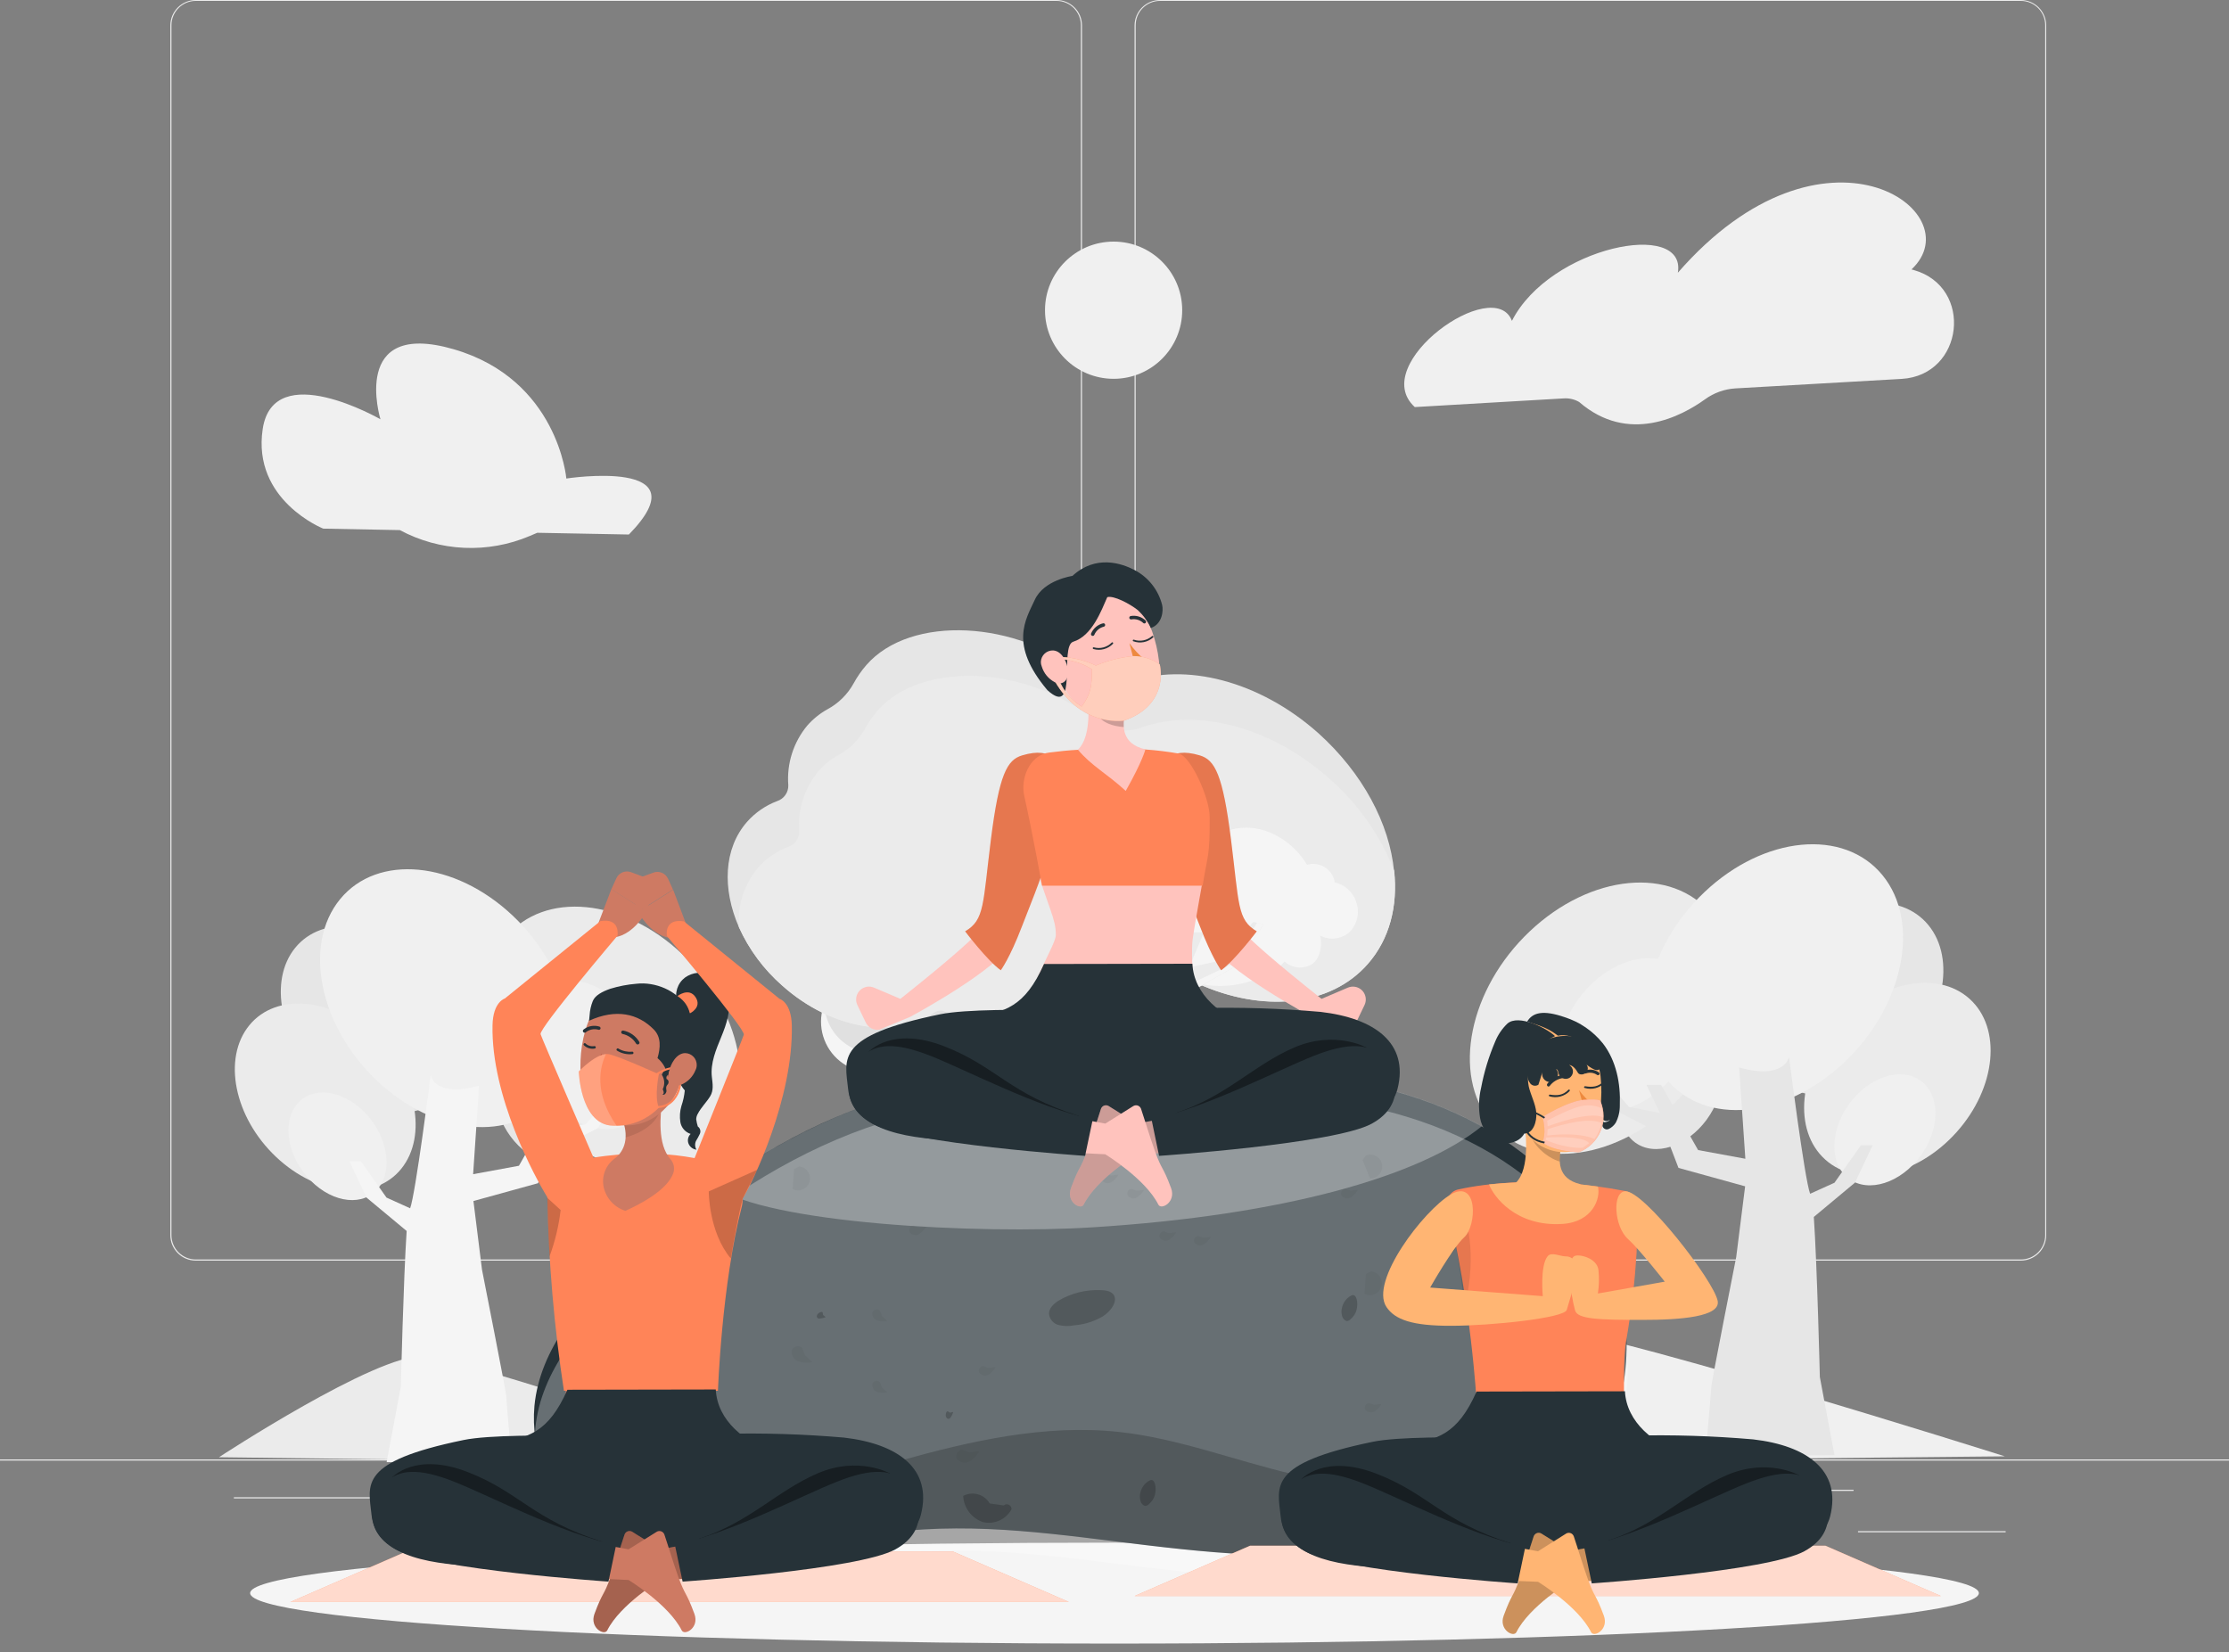 <svg width="201" height="149" viewBox="0 0 201 149" fill="none" xmlns="http://www.w3.org/2000/svg">
<rect x="0" y="0" width="201" height="149" fill="#808080" stroke="none"/>
<path d="M180.86 138.083H167.546V138.184H180.86V138.083Z" fill="#EBEBEB"/>
<path d="M133.15 139.177H129.657V139.277H133.15V139.177Z" fill="#EBEBEB"/>
<path d="M167.144 134.353H159.429V134.453H167.144V134.353Z" fill="#EBEBEB"/>
<path d="M38.451 135.027H21.089V135.128H38.451V135.027Z" fill="#EBEBEB"/>
<path d="M44.578 135.027H42.033V135.128H44.578V135.027Z" fill="#EBEBEB"/>
<path d="M90.51 136.725H52.851V136.825H90.51V136.725Z" fill="#EBEBEB"/>
<path d="M95.274 113.686H17.656C17.047 113.686 16.463 113.444 16.033 113.013C15.602 112.583 15.361 111.999 15.361 111.39V2.275C15.366 1.67 15.61 1.091 16.04 0.665C16.47 0.239 17.051 -2.32058e-05 17.656 1.68942e-09H95.274C95.883 1.68943e-09 96.467 0.242 96.897 0.672C97.328 1.103 97.57 1.687 97.57 2.295V111.39C97.57 111.999 97.328 112.583 96.897 113.013C96.467 113.444 95.883 113.686 95.274 113.686ZM17.656 0.08C17.074 0.081 16.517 0.313 16.105 0.724C15.694 1.136 15.462 1.694 15.461 2.275V111.39C15.462 111.972 15.694 112.53 16.105 112.941C16.517 113.352 17.074 113.584 17.656 113.585H95.274C95.856 113.584 96.414 113.352 96.825 112.941C97.236 112.53 97.468 111.972 97.469 111.39V2.275C97.468 1.694 97.236 1.136 96.825 0.724C96.414 0.313 95.856 0.081 95.274 0.08H17.656Z" fill="#EBEBEB"/>
<path d="M182.23 113.686H104.604C103.996 113.685 103.413 113.442 102.982 113.012C102.552 112.582 102.31 111.999 102.309 111.39V2.275C102.315 1.67 102.56 1.092 102.989 0.666C103.419 0.24 103.999 0.001 104.604 0H182.23C182.834 0.002 183.413 0.242 183.841 0.668C184.269 1.094 184.513 1.671 184.518 2.275V111.39C184.518 111.998 184.277 112.58 183.848 113.01C183.42 113.441 182.838 113.683 182.23 113.686ZM104.604 0.08C104.022 0.081 103.465 0.313 103.053 0.724C102.642 1.136 102.41 1.694 102.409 2.275V111.39C102.41 111.972 102.642 112.53 103.053 112.941C103.465 113.352 104.022 113.584 104.604 113.585H182.23C182.812 113.584 183.37 113.352 183.781 112.941C184.193 112.53 184.424 111.972 184.425 111.39V2.275C184.424 1.694 184.193 1.136 183.781 0.724C183.37 0.313 182.812 0.081 182.23 0.08H104.604Z" fill="#EBEBEB"/>
<path d="M201 131.615H0V131.716H201V131.615Z" fill="#EBEBEB"/>
<path d="M79.299 124.62H82.724C82.857 124.62 82.985 124.673 83.079 124.767C83.173 124.861 83.226 124.989 83.226 125.122V126.328C83.226 126.461 83.279 126.589 83.373 126.684C83.468 126.778 83.595 126.831 83.729 126.831H88.746C88.812 126.831 88.878 126.819 88.939 126.794C89.001 126.769 89.056 126.732 89.103 126.685C89.151 126.638 89.188 126.583 89.213 126.521C89.239 126.46 89.252 126.395 89.252 126.328V121.906C89.253 121.774 89.307 121.647 89.401 121.553C89.495 121.46 89.622 121.408 89.755 121.408H90.824C90.957 121.408 91.085 121.355 91.179 121.261C91.273 121.166 91.326 121.039 91.326 120.905V118.493C91.326 118.36 91.379 118.232 91.474 118.138C91.568 118.044 91.696 117.991 91.829 117.991H93.582C93.715 117.991 93.843 118.044 93.937 118.138C94.031 118.232 94.084 118.36 94.084 118.493V119.205C94.084 119.271 94.096 119.338 94.122 119.399C94.147 119.461 94.184 119.517 94.231 119.564C94.278 119.611 94.335 119.649 94.396 119.674C94.458 119.699 94.524 119.712 94.591 119.711H94.751C94.885 119.711 95.013 119.658 95.107 119.564C95.201 119.47 95.254 119.342 95.254 119.209V116.576C95.254 116.442 95.307 116.315 95.401 116.22C95.495 116.126 95.623 116.073 95.757 116.073H97.493C97.626 116.073 97.754 116.126 97.848 116.22C97.943 116.315 97.996 116.442 97.996 116.576V119.213C97.996 119.346 98.049 119.474 98.143 119.568C98.237 119.662 98.365 119.715 98.498 119.715H99.041C99.174 119.715 99.302 119.662 99.396 119.568C99.49 119.474 99.543 119.346 99.543 119.213V113.85V111.189H99.648V112.829L99.68 112.785L103.672 110.493C103.756 110.401 103.805 110.493 103.805 110.369V107.088L104.078 106.892L109.063 103.314V101.891H109.171V103.237H109.191V119.177C109.191 119.31 109.244 119.438 109.338 119.532C109.433 119.626 109.561 119.679 109.694 119.679H110.349C110.482 119.679 110.61 119.626 110.704 119.532C110.799 119.438 110.852 119.31 110.852 119.177L111.008 113.227C111.012 113.17 111.025 113.114 111.049 113.062L112.025 111.028H112.098V108.725C112.098 108.618 112.14 108.516 112.215 108.44C112.291 108.365 112.393 108.323 112.5 108.323H112.697V106.691H112.805V108.323H112.906C113.012 108.323 113.115 108.365 113.19 108.44C113.265 108.516 113.308 108.618 113.308 108.725V108.829H113.766V108.725C113.766 108.618 113.808 108.516 113.884 108.44C113.959 108.365 114.061 108.323 114.168 108.323H114.341V106.691H114.449V108.323H114.57C114.677 108.323 114.779 108.365 114.854 108.44C114.93 108.516 114.972 108.618 114.972 108.725V111.028H115.044L116.021 113.062C116.046 113.114 116.06 113.17 116.061 113.227L116.222 119.173C116.222 119.306 116.275 119.434 116.369 119.528C116.464 119.622 116.592 119.675 116.725 119.675H117.645C117.779 119.675 117.906 119.728 118.001 119.822C118.095 119.917 118.148 120.044 118.148 120.178V120.869C118.148 121.002 118.201 121.13 118.295 121.224C118.389 121.319 118.517 121.372 118.65 121.372H119.31C119.426 121.371 119.539 121.411 119.629 121.484C119.719 121.557 119.781 121.66 119.804 121.774L121.557 130.975C121.559 131.006 121.559 131.037 121.557 131.068C121.557 131.134 121.545 131.2 121.52 131.261C121.495 131.322 121.458 131.378 121.411 131.424C121.364 131.471 121.308 131.508 121.247 131.533C121.186 131.558 121.12 131.571 121.054 131.57H79.303C79.194 131.574 79.299 124.62 79.299 124.62Z" fill="#E0E0E0"/>
<path d="M85.582 131.884C85.582 131.884 66.804 122.373 63.914 122.16C61.023 121.947 51.206 131.253 51.206 131.253L85.582 131.884Z" fill="#F0F0F0"/>
<path d="M117.444 131.965C117.444 131.965 131.575 119.527 136.901 119.318C142.228 119.109 180.779 131.334 180.779 131.334L117.444 131.965Z" fill="#F0F0F0"/>
<path d="M69.425 132.045C69.425 132.045 42.29 122.534 38.114 122.321C33.937 122.108 19.75 131.414 19.75 131.414L69.425 132.045Z" fill="#EBEBEB"/>
<path d="M153.901 100.97C155.689 98.529 155.703 95.497 153.93 94.198C152.157 92.898 149.27 93.824 147.481 96.264C145.692 98.705 145.679 101.737 147.451 103.036C149.224 104.336 152.112 103.41 153.901 100.97Z" fill="#E6E6E6"/>
<path d="M137.95 83.986C143.438 78.8 150.766 78.101 154.32 82.43C157.873 86.76 156.302 94.47 150.814 99.656C145.327 104.842 137.998 105.541 134.445 101.216C130.891 96.89 132.463 89.176 137.95 83.986Z" fill="#EBEBEB"/>
<path d="M162.267 84.533C166.167 80.851 171.373 80.356 173.893 83.427C176.414 86.499 175.304 91.982 171.405 95.664C167.505 99.347 162.303 99.845 159.779 96.77C157.254 93.695 158.388 88.219 162.267 84.533Z" fill="#E6E6E6"/>
<path d="M176.432 102.102C180.021 98.095 180.541 92.707 177.594 90.067C174.647 87.427 169.349 88.536 165.759 92.543C162.17 96.55 161.65 101.939 164.597 104.578C167.544 107.218 172.843 106.109 176.432 102.102Z" fill="#EBEBEB"/>
<path d="M153.709 80.444C159.084 75.363 166.263 74.679 169.745 78.916C173.226 83.153 171.686 90.711 166.312 95.8C160.937 100.89 153.757 101.565 150.276 97.328C146.795 93.091 148.338 85.525 153.709 80.444Z" fill="#F0F0F0"/>
<path d="M143.353 88.906C146.28 85.967 150.187 85.573 152.077 88.026C153.966 90.478 153.138 94.86 150.211 97.778C147.285 100.697 143.377 101.111 141.488 98.662C139.598 96.214 140.431 91.845 143.353 88.906Z" fill="#F0F0F0"/>
<path d="M173.182 104.242C174.971 101.802 174.984 98.77 173.211 97.47C171.438 96.171 168.551 97.096 166.762 99.537C164.973 101.977 164.96 105.009 166.733 106.309C168.506 107.608 171.393 106.683 173.182 104.242Z" fill="#F0F0F0"/>
<path d="M167.276 106.651L163.562 109.746C163.859 114.12 164.105 124.186 164.105 124.186L165.423 131.225L153.785 131.321C153.785 131.321 154.316 125.38 154.316 125.054C154.316 124.729 156.563 113.364 156.563 113.364L157.367 106.984L151.357 105.324L150.264 102.478L145.842 100.239L143.687 97.264L144.519 97.083L146.899 99.829L149.677 100.372L148.471 97.839H149.793L153.126 103.716L157.387 104.5L156.828 96.267C160.929 97.425 161.327 95.318 161.327 95.318C161.327 95.318 162.734 106.393 163.228 107.656L165.423 106.663L167.807 103.282H168.864L167.276 106.651Z" fill="#E6E6E6"/>
<path d="M51.553 97.095C49.502 95.036 46.761 94.759 45.434 96.475C44.108 98.192 44.69 101.259 46.745 103.31C48.799 105.36 51.532 105.645 52.863 103.929C54.194 102.212 53.603 99.157 51.553 97.095Z" fill="#E6E6E6"/>
<path d="M61.506 86.028C56.179 80.995 49.068 80.32 45.619 84.517C42.17 88.713 43.693 96.203 49.02 101.236C54.346 106.269 61.458 106.948 64.907 102.747C68.356 98.546 66.841 91.045 61.506 86.028Z" fill="#EBEBEB"/>
<path d="M37.913 86.539C34.13 82.965 29.069 82.483 26.628 85.465C24.188 88.448 25.262 93.767 29.041 97.341C32.819 100.914 37.885 101.397 40.325 98.414C42.765 95.431 41.695 90.117 37.913 86.539Z" fill="#E6E6E6"/>
<path d="M33.768 93.533C29.985 89.959 24.924 89.477 22.484 92.46C20.044 95.442 21.113 100.761 24.896 104.335C28.679 107.908 33.768 108.391 36.18 105.408C38.592 102.425 37.567 97.111 33.768 93.533Z" fill="#EBEBEB"/>
<path d="M46.23 82.571C41.004 77.638 34.045 76.975 30.669 81.088C27.292 85.2 28.783 92.532 34.001 97.465C39.219 102.398 46.186 103.061 49.563 98.948C52.939 94.836 51.456 87.503 46.23 82.571Z" fill="#F0F0F0"/>
<path d="M57.29 101.027C59.67 99.283 59.652 95.212 57.25 91.935C54.848 88.658 50.972 87.416 48.592 89.16C46.212 90.904 46.23 94.975 48.632 98.252C51.034 101.529 54.91 102.771 57.29 101.027Z" fill="#F0F0F0"/>
<path d="M32.84 100.27C30.789 98.212 28.052 97.935 26.721 99.651C25.39 101.368 25.981 104.435 28.032 106.485C30.082 108.536 32.823 108.821 34.15 107.104C35.477 105.388 34.894 102.333 32.84 100.27Z" fill="#F0F0F0"/>
<path d="M33.052 108.001L36.67 111.012C36.385 115.253 36.148 125.026 36.148 125.026L34.865 131.86L46.158 131.953C46.158 131.953 45.647 126.184 45.647 125.87C45.647 125.557 43.464 114.502 43.464 114.502L42.692 108.311L48.517 106.703L49.579 103.945L53.86 101.766L55.95 98.88L55.146 98.703L52.839 101.372L50.141 101.895L51.295 99.443H50.013L46.797 105.131L42.664 105.891L43.203 97.903C39.223 99.025 38.837 96.978 38.837 96.978C38.837 96.978 37.462 107.736 36.984 108.966L34.853 108.001L32.542 104.725H31.513L33.052 108.001Z" fill="#F5F5F5"/>
<path d="M127.579 36.711L141.034 35.927C141.509 35.899 141.983 36.011 142.396 36.248C146.842 40.099 151.642 37.531 153.749 36.011C154.55 35.428 155.501 35.086 156.49 35.026L171.477 34.17C177.105 33.844 177.997 25.893 172.578 24.353L172.369 24.297C177.961 19.071 164.47 9.491 151.301 24.594C152.105 19.77 139.767 22.215 136.338 28.936C134.738 24.727 123.301 32.831 127.579 36.711Z" fill="#F0F0F0"/>
<path d="M56.71 48.204L48.449 48.047L47.766 48.337C45.898 49.13 43.877 49.495 41.85 49.403C39.823 49.311 37.843 48.765 36.055 47.806L29.149 47.673C29.149 47.673 22.717 45.117 23.69 38.685C24.663 32.253 34.307 37.812 34.307 37.812C34.307 37.812 31.521 28.763 40.919 31.497C50.318 34.231 51.07 43.155 51.07 43.155C51.07 43.155 63.516 41.237 56.71 48.204Z" fill="#F0F0F0"/>
<path d="M100.42 34.162C103.836 34.162 106.606 31.392 106.606 27.975C106.606 24.558 103.836 21.788 100.42 21.788C97.003 21.788 94.233 24.558 94.233 27.975C94.233 31.392 97.003 34.162 100.42 34.162Z" fill="#F0F0F0"/>
<path d="M92.834 89.22C92.834 89.26 92.834 89.296 92.834 89.333C92.785 90.317 92.502 91.276 92.008 92.13C91.515 92.984 90.825 93.707 89.996 94.241C89.576 95.019 88.989 95.693 88.276 96.214C87.563 96.736 86.743 97.092 85.875 97.256C85.044 97.408 84.19 97.364 83.379 97.129C82.568 96.893 81.823 96.471 81.204 95.897C80.443 96.423 79.54 96.705 78.615 96.707C77.69 96.709 76.786 96.43 76.023 95.907C75.26 95.385 74.674 94.643 74.341 93.78C74.008 92.917 73.946 91.973 74.161 91.073C74.213 90.865 74.278 90.659 74.354 90.458C74.957 88.903 76.364 87.504 77.972 87.303C77.733 86.811 77.62 86.269 77.642 85.723C77.657 85.251 77.765 84.786 77.96 84.356C78.071 84.114 78.213 83.887 78.382 83.68C78.793 83.185 79.333 82.813 79.943 82.607C80.552 82.4 81.207 82.367 81.835 82.511C82.908 82.085 84.368 81.88 85.417 82.366C85.924 82.624 86.374 82.983 86.738 83.422C87.101 83.86 87.371 84.368 87.531 84.915C88.737 84.179 90.422 84.493 91.463 85.461C91.946 85.954 92.318 86.545 92.554 87.193C92.79 87.841 92.886 88.532 92.834 89.22Z" fill="#F5F5F5"/>
<path d="M92.834 89.22C92.408 90.584 91.512 91.752 90.305 92.516C89.886 93.293 89.299 93.967 88.586 94.488C87.873 95.009 87.053 95.364 86.185 95.527C85.352 95.682 84.493 95.64 83.679 95.405C82.865 95.17 82.116 94.748 81.494 94.172C80.811 94.645 80.013 94.922 79.184 94.975C78.355 95.027 77.528 94.852 76.792 94.469C76.055 94.086 75.437 93.51 75.004 92.801C74.571 92.093 74.339 91.28 74.334 90.45C74.937 88.894 76.344 87.495 77.952 87.294C77.713 86.803 77.6 86.26 77.622 85.714C77.83 85.645 78.044 85.596 78.261 85.57C78.081 85.191 77.972 84.782 77.94 84.364C78.052 84.122 78.194 83.895 78.362 83.688C78.773 83.193 79.313 82.821 79.923 82.615C80.533 82.408 81.188 82.375 81.815 82.519C82.888 82.092 84.348 81.887 85.397 82.374C85.905 82.632 86.354 82.991 86.718 83.429C87.082 83.868 87.352 84.376 87.511 84.922C88.718 84.187 90.402 84.5 91.443 85.469C91.928 85.959 92.304 86.548 92.543 87.194C92.783 87.841 92.882 88.532 92.834 89.22Z" fill="#E0E0E0"/>
<path d="M123.362 86.909C119.953 90.824 113.822 91.331 108.005 88.702C107.85 88.632 107.677 88.608 107.508 88.631C107.339 88.654 107.18 88.725 107.049 88.834C105.915 89.843 104.235 90.069 102.554 89.554C102.352 89.483 102.131 89.491 101.934 89.576C101.737 89.661 101.58 89.817 101.493 90.012C101.342 90.429 101.122 90.818 100.842 91.162C99.234 93.108 96.11 92.999 93.517 91.033C93.358 90.915 93.165 90.853 92.967 90.856C92.837 90.854 92.708 90.88 92.589 90.933C92.47 90.986 92.365 91.064 92.279 91.162C90.76 93.015 87.837 93.003 85.321 91.295C85.165 91.189 84.982 91.132 84.794 91.132C84.606 91.132 84.422 91.189 84.267 91.295C80.77 93.767 74.989 92.858 70.539 88.883C68.875 87.427 67.542 85.631 66.632 83.616C65.116 80.155 65.257 76.537 67.347 74.137C68.091 73.288 69.035 72.636 70.093 72.24C70.387 72.141 70.642 71.951 70.82 71.697C70.999 71.443 71.092 71.139 71.086 70.829C70.93 68.873 71.546 66.933 72.802 65.426C73.319 64.837 73.933 64.341 74.619 63.963C75.614 63.425 76.433 62.613 76.979 61.623C77.3 61.036 77.682 60.484 78.121 59.979C82.117 55.392 91.749 55.959 97.686 60.831C98.278 61.295 98.978 61.601 99.721 61.719C100.464 61.837 101.225 61.764 101.931 61.506C106.84 59.73 113.537 61.362 118.876 66.113C122.896 69.731 125.308 74.31 125.71 78.575C126.055 81.707 125.308 84.678 123.362 86.909Z" fill="#E6E6E6"/>
<path d="M123.362 86.908C119.953 90.823 113.822 91.33 108.005 88.701C107.85 88.631 107.677 88.607 107.508 88.63C107.339 88.654 107.18 88.724 107.049 88.834C105.915 89.843 104.235 90.068 102.554 89.553C102.352 89.482 102.131 89.49 101.934 89.575C101.737 89.66 101.58 89.816 101.493 90.011C101.342 90.428 101.122 90.817 100.842 91.161C99.234 93.107 96.11 92.998 93.517 91.032C93.358 90.915 93.165 90.852 92.967 90.856C92.837 90.853 92.708 90.879 92.589 90.932C92.47 90.985 92.365 91.063 92.279 91.161C90.76 93.014 87.837 93.002 85.321 91.294C85.165 91.188 84.982 91.131 84.794 91.131C84.606 91.131 84.422 91.188 84.267 91.294C80.77 93.766 74.989 92.858 70.539 88.882C68.875 87.426 67.542 85.63 66.632 83.615C66.485 81.678 67.098 79.759 68.34 78.265C69.082 77.416 70.025 76.765 71.082 76.371C71.376 76.272 71.632 76.081 71.81 75.827C71.989 75.572 72.082 75.267 72.075 74.956C71.92 72.995 72.543 71.052 73.807 69.546C74.321 68.954 74.937 68.458 75.624 68.082C76.618 67.543 77.437 66.732 77.984 65.743C78.305 65.153 78.689 64.6 79.13 64.094C83.122 59.512 92.749 60.074 98.695 64.947C99.287 65.408 99.988 65.711 100.73 65.827C101.472 65.944 102.231 65.869 102.936 65.61C107.845 63.837 114.542 65.465 119.876 70.221C122.462 72.485 124.468 75.336 125.726 78.534C126.055 81.706 125.308 84.677 123.362 86.908Z" fill="#EBEBEB"/>
<path d="M121.605 84.143C121.245 84.422 120.813 84.592 120.359 84.634C119.905 84.675 119.449 84.586 119.044 84.376C119.282 85.325 119.004 86.483 118.297 86.961C117.915 87.189 117.47 87.288 117.027 87.244C116.585 87.199 116.168 87.012 115.84 86.712C114.634 88.135 110.727 89.727 107.398 88.453C105.775 87.803 104.456 86.564 103.708 84.983C103.416 84.36 103.292 83.672 103.349 82.987C103.405 82.301 103.64 81.642 104.03 81.076C104.792 80.075 105.837 79.325 107.029 78.921C107.317 77.83 107.918 76.847 108.758 76.094C109.598 75.34 110.64 74.849 111.756 74.68L111.965 74.656C114.176 74.463 116.58 75.826 117.862 77.992C118.131 77.912 118.414 77.891 118.692 77.929C118.97 77.967 119.236 78.065 119.473 78.215C119.71 78.365 119.912 78.564 120.066 78.799C120.219 79.034 120.321 79.299 120.363 79.576C120.844 79.684 121.285 79.924 121.636 80.27C121.988 80.615 122.236 81.051 122.353 81.53C122.48 81.992 122.478 82.481 122.346 82.942C122.214 83.403 121.958 83.818 121.605 84.143Z" fill="#F5F5F5"/>
<path d="M120.234 83.564C119.922 83.84 119.532 84.01 119.118 84.051C118.703 84.092 118.287 84.002 117.927 83.793C118.136 84.742 118.007 86.004 117.368 86.478C117.029 86.707 116.619 86.808 116.213 86.763C115.806 86.717 115.429 86.528 115.149 86.229C114.116 87.608 110.502 89.357 107.39 88.452C105.767 87.803 104.448 86.564 103.7 84.983C103.408 84.36 103.284 83.672 103.341 82.986C103.397 82.301 103.632 81.642 104.022 81.076C104.784 80.075 105.829 79.324 107.021 78.921C107.31 77.829 107.912 76.845 108.754 76.091C109.595 75.338 110.639 74.847 111.756 74.68C113.553 74.949 115.394 76.85 116.419 78.776C118.236 78.29 118.679 80.207 118.674 80.356C121.46 80.4 120.857 82.993 120.234 83.564Z" fill="#F5F5F5"/>
<path d="M88.106 98.864L92.267 102.732C91.933 108.183 91.616 122.807 91.616 122.807L90.136 131.587L103.181 131.708C103.181 131.708 102.586 124.291 102.586 123.889C102.586 123.487 100.066 109.28 100.066 109.28L98.635 95.487L105.356 93.437L106.586 89.892L111.531 87.078L113.943 83.367L113.006 83.142L110.341 86.567L107.229 87.242L108.56 84.087H107.077L103.374 91.399L98.598 92.38L99.057 82.069C95.238 83.854 94.016 80.883 94.016 80.883C94.016 80.883 93.212 98.514 92.641 100.09C91.029 99.279 89.667 98.045 88.701 96.521L87.495 94.635H86.309L88.106 98.864Z" fill="#EBEBEB"/>
<path d="M99.809 92.146L98.784 92.4C98.463 92.478 98.128 92.48 97.806 92.406C97.484 92.331 97.184 92.182 96.93 91.971C96.676 91.759 96.475 91.491 96.344 91.188C96.213 90.884 96.155 90.555 96.174 90.225L96.629 82.627C97.466 82.643 98.294 82.454 99.041 82.076L98.619 91.945V92.371V92.391L99.809 92.146Z" fill="#F5F5F5"/>
<path d="M106.088 89.324L104.295 92.793L97.232 94.699C96.88 94.794 96.57 95.004 96.352 95.295C96.133 95.587 96.018 95.943 96.026 96.307L96.21 106.301C96.21 106.301 97.734 100.194 97.734 100.467C97.734 100.741 98.313 110.393 98.313 110.393L96.705 125.122L99.587 115.052L98.281 131.663L103.173 131.707C103.173 131.707 102.578 124.29 102.578 123.888C102.578 123.486 100.058 109.279 100.058 109.279L98.763 96.817C98.725 96.44 98.819 96.061 99.028 95.746C99.238 95.43 99.551 95.196 99.913 95.085L105.348 93.428L106.578 89.883L111.523 87.069L113.935 83.358L113.36 83.222C112.351 84.737 110.948 87.021 110.948 87.021L106.088 89.324Z" fill="#F5F5F5"/>
<path d="M100.5 148.221C143.547 148.221 178.444 146.184 178.444 143.671C178.444 141.158 143.547 139.12 100.5 139.12C57.453 139.12 22.556 141.158 22.556 143.671C22.556 146.184 57.453 148.221 100.5 148.221Z" fill="#F5F5F5"/>
<path d="M98.04 97.931C90.446 96.423 82.454 97.734 75.331 100.769C68.207 103.804 61.908 108.495 56.232 113.786C52.421 117.352 48.686 121.609 48.192 126.799C48.015 128.801 48.329 130.816 49.108 132.669C49.888 134.522 51.108 136.157 52.662 137.431C55.798 139.932 67.134 141.552 70.941 140.29C88.412 134.501 100.975 140.869 119.37 140.253C123.483 140.117 127.627 139.976 131.631 139.047C135.635 138.119 139.542 136.294 142.332 133.271C146.513 128.744 147.643 121.862 145.866 115.965C144.089 110.067 139.683 105.167 134.381 102.023C129.078 98.88 122.94 97.376 116.801 96.834C110.663 96.291 104.086 99.129 98.04 97.931Z" fill="#263238"/>
<path opacity="0.3" d="M98.121 99.941C90.527 98.433 82.535 99.744 75.412 102.779C68.288 105.814 61.969 110.505 56.313 115.796C52.502 119.361 48.767 123.618 48.273 128.808C48.098 130.813 48.417 132.829 49.2 134.683C49.983 136.536 51.208 138.169 52.767 139.441C55.903 141.942 67.239 143.562 71.046 142.299C88.517 136.511 101.079 142.878 119.475 142.263C123.587 142.127 127.732 141.986 131.736 141.057C135.74 140.129 139.647 138.304 142.437 135.281C146.618 130.754 147.748 123.872 145.971 117.974C144.194 112.077 139.788 107.177 134.486 104.033C129.183 100.889 123.045 99.386 116.906 98.843C110.768 98.3 104.167 101.139 98.121 99.941Z" fill="white"/>
<path opacity="0.3" d="M133.621 101.565C128.045 106.095 115.704 109.605 98.531 110.682C88.267 111.334 69.12 110.357 64.449 106.992C67.837 104.525 71.486 102.44 75.331 100.773C82.455 97.734 90.442 96.423 98.04 97.931C104.07 99.137 110.679 96.275 116.818 96.817C122.659 97.332 128.504 98.719 133.621 101.565Z" fill="white"/>
<path opacity="0.2" d="M143.076 132.403C142.847 132.696 142.602 132.981 142.349 133.255C139.559 136.278 135.651 138.079 131.647 139.036C127.643 139.992 123.499 140.117 119.386 140.242C100.991 140.857 88.432 134.489 70.957 140.282C67.15 141.544 55.814 139.924 52.678 137.419C51.924 136.809 51.249 136.107 50.669 135.329C54.15 136.229 57.758 136.533 61.342 136.23C68.063 135.719 74.535 133.584 81.04 131.763C87.544 129.942 94.261 128.407 100.959 129.142C106.301 129.729 111.374 131.727 116.604 132.945C125.339 134.942 134.431 134.755 143.076 132.403Z" fill="black"/>
<path opacity="0.2" d="M95.423 117.312C95.021 117.581 94.587 117.979 94.591 118.477C94.614 118.715 94.71 118.94 94.865 119.122C95.021 119.304 95.228 119.434 95.459 119.494C95.923 119.608 96.407 119.616 96.874 119.519C97.781 119.447 98.661 119.172 99.447 118.715C100.766 117.838 101.111 116.363 99.278 116.347C97.927 116.286 96.587 116.621 95.423 117.312Z" fill="black"/>
<path opacity="0.2" d="M102.844 134.569C102.767 134.822 102.767 135.092 102.844 135.345C102.865 135.45 102.913 135.548 102.984 135.629C103.054 135.71 103.144 135.772 103.246 135.807C103.316 135.807 103.385 135.791 103.448 135.761C103.511 135.732 103.567 135.688 103.612 135.634C103.865 135.426 104.049 135.146 104.138 134.83C104.323 134.159 104.138 133.275 103.68 133.508C103.472 133.614 103.289 133.763 103.145 133.946C103.001 134.13 102.898 134.342 102.844 134.569Z" fill="black"/>
<path opacity="0.2" d="M69.18 135.94C69.105 136.192 69.105 136.46 69.18 136.712C69.202 136.817 69.25 136.915 69.321 136.996C69.391 137.077 69.481 137.139 69.582 137.175C69.653 137.174 69.722 137.159 69.786 137.129C69.85 137.099 69.907 137.056 69.952 137.002C70.206 136.794 70.389 136.513 70.479 136.198C70.664 135.526 70.479 134.642 70.02 134.875C69.811 134.981 69.628 135.131 69.483 135.315C69.337 135.499 69.234 135.712 69.18 135.94Z" fill="black"/>
<path opacity="0.2" d="M130.031 112.058C129.956 112.309 129.956 112.578 130.031 112.829C130.053 112.935 130.101 113.032 130.171 113.113C130.242 113.194 130.332 113.256 130.433 113.292C130.504 113.292 130.573 113.276 130.637 113.246C130.701 113.216 130.758 113.173 130.803 113.119C131.056 112.911 131.24 112.63 131.33 112.315C131.514 111.644 131.329 110.759 130.871 110.992C130.662 111.098 130.478 111.248 130.333 111.432C130.188 111.616 130.085 111.829 130.031 112.058Z" fill="black"/>
<path opacity="0.2" d="M121.022 117.898C120.947 118.15 120.947 118.419 121.022 118.67C121.044 118.775 121.092 118.873 121.163 118.954C121.233 119.035 121.323 119.097 121.424 119.133C121.495 119.134 121.565 119.12 121.63 119.09C121.694 119.06 121.75 119.015 121.794 118.96C122.048 118.752 122.231 118.471 122.321 118.156C122.506 117.48 122.321 116.596 121.863 116.829C121.653 116.935 121.469 117.086 121.324 117.271C121.179 117.455 121.076 117.67 121.022 117.898Z" fill="black"/>
<path opacity="0.2" d="M89.244 135.582C89.011 135.182 88.632 134.889 88.186 134.763C87.741 134.637 87.264 134.688 86.856 134.907C86.883 135.433 87.068 135.94 87.386 136.361C87.704 136.782 88.141 137.097 88.641 137.266C89.138 137.382 89.658 137.332 90.123 137.123C90.588 136.913 90.972 136.557 91.214 136.108C91.246 135.747 90.756 135.501 90.531 135.767L89.244 135.582Z" fill="black"/>
<g opacity="0.2">
<path opacity="0.2" d="M123.169 114.888C123.129 115.487 123.085 116.094 123.044 116.685C123.186 116.756 123.342 116.796 123.5 116.8C123.659 116.805 123.817 116.774 123.962 116.711C124.108 116.647 124.237 116.553 124.342 116.433C124.446 116.314 124.523 116.173 124.567 116.02C124.611 115.868 124.62 115.707 124.595 115.551C124.569 115.394 124.51 115.245 124.42 115.114C124.33 114.983 124.212 114.874 124.075 114.794C123.938 114.713 123.785 114.665 123.627 114.65L123.169 114.888Z" fill="black"/>
</g>
<g opacity="0.2">
<path opacity="0.2" d="M71.604 105.428C71.564 106.027 71.52 106.634 71.48 107.229C71.621 107.301 71.777 107.341 71.936 107.345C72.094 107.35 72.252 107.319 72.397 107.256C72.543 107.192 72.673 107.098 72.777 106.978C72.882 106.859 72.959 106.718 73.002 106.565C73.046 106.413 73.055 106.252 73.03 106.096C73.005 105.939 72.945 105.79 72.855 105.659C72.765 105.528 72.648 105.419 72.511 105.338C72.374 105.258 72.221 105.209 72.063 105.195L71.604 105.428Z" fill="black"/>
</g>
<g opacity="0.2">
<path opacity="0.2" d="M122.871 104.6C123.096 105.159 123.318 105.718 123.539 106.277C123.697 106.28 123.855 106.248 124 106.184C124.145 106.119 124.274 106.024 124.377 105.903C124.481 105.783 124.557 105.642 124.6 105.489C124.642 105.336 124.651 105.176 124.624 105.019C124.598 104.863 124.537 104.714 124.446 104.584C124.355 104.454 124.237 104.345 124.1 104.266C123.962 104.187 123.809 104.139 123.651 104.126C123.493 104.113 123.334 104.135 123.185 104.19L122.871 104.6Z" fill="black"/>
</g>
<g opacity="0.2">
<path opacity="0.2" d="M86.889 130.79C86.487 130.601 86.085 131.192 86.294 131.558C86.423 131.73 86.611 131.849 86.822 131.892C87.033 131.935 87.253 131.899 87.439 131.791C87.807 131.561 88.109 131.24 88.316 130.859L87.411 130.971L86.889 130.79Z" fill="black"/>
</g>
<g opacity="0.2">
<path opacity="0.2" d="M88.742 123.233C88.456 123.092 88.151 123.518 88.303 123.792C88.398 123.919 88.535 124.007 88.69 124.039C88.845 124.07 89.007 124.044 89.144 123.964C89.412 123.795 89.634 123.56 89.787 123.281L89.123 123.366L88.742 123.233Z" fill="black"/>
</g>
<g opacity="0.2">
<path opacity="0.2" d="M121.404 107.249C121.119 107.109 120.813 107.535 120.966 107.812C121.062 107.938 121.2 108.025 121.354 108.056C121.509 108.087 121.67 108.06 121.806 107.981C122.075 107.811 122.296 107.576 122.45 107.298L121.786 107.382L121.404 107.249Z" fill="black"/>
</g>
<g opacity="0.2">
<path opacity="0.2" d="M82.462 110.57C82.177 110.429 81.871 110.855 82.028 111.133C82.122 111.259 82.26 111.346 82.414 111.377C82.568 111.408 82.728 111.381 82.864 111.301C83.133 111.132 83.354 110.897 83.507 110.618L82.844 110.702L82.462 110.57Z" fill="black"/>
</g>
<g opacity="0.2">
<path opacity="0.2" d="M70.671 131.739C70.39 131.599 70.081 132.029 70.237 132.302C70.332 132.429 70.47 132.516 70.625 132.547C70.78 132.578 70.941 132.551 71.078 132.471C71.345 132.303 71.565 132.069 71.717 131.792L71.053 131.872L70.671 131.739Z" fill="black"/>
</g>
<g opacity="0.2">
<path opacity="0.2" d="M108.138 111.498C107.853 111.358 107.547 111.784 107.704 112.057C107.798 112.183 107.935 112.27 108.09 112.302C108.244 112.333 108.404 112.306 108.54 112.226C108.809 112.058 109.03 111.824 109.183 111.547L108.52 111.627L108.138 111.498Z" fill="black"/>
</g>
<g opacity="0.2">
<path opacity="0.2" d="M123.539 126.558C123.257 126.421 122.948 126.847 123.105 127.12C123.199 127.247 123.337 127.334 123.492 127.365C123.647 127.396 123.808 127.369 123.945 127.289C124.212 127.121 124.432 126.887 124.584 126.61L123.921 126.69L123.539 126.558Z" fill="black"/>
</g>
<g opacity="0.2">
<path opacity="0.2" d="M105.023 111.076C104.741 110.936 104.432 111.366 104.588 111.639C104.683 111.766 104.821 111.853 104.976 111.884C105.131 111.915 105.292 111.888 105.429 111.808C105.697 111.639 105.917 111.404 106.068 111.125L105.404 111.209L105.023 111.076Z" fill="black"/>
</g>
<g opacity="0.2">
<path opacity="0.2" d="M102.128 107.249C101.843 107.109 101.537 107.535 101.694 107.812C101.788 107.938 101.926 108.025 102.08 108.057C102.234 108.088 102.395 108.061 102.53 107.981C102.8 107.813 103.022 107.577 103.173 107.298L102.51 107.382L102.128 107.249Z" fill="black"/>
</g>
<g opacity="0.2">
<path opacity="0.2" d="M99.813 105.882C99.528 105.742 99.222 106.168 99.375 106.445C99.47 106.571 99.608 106.657 99.763 106.688C99.918 106.72 100.078 106.693 100.215 106.614C100.484 106.444 100.705 106.209 100.858 105.93L100.195 106.015L99.813 105.882Z" fill="black"/>
</g>
<path opacity="0.2" d="M85.498 127.293C85.369 127.176 85.232 127.526 85.301 127.747C85.369 127.968 85.55 128.004 85.674 127.888C85.807 127.724 85.904 127.535 85.96 127.333L85.666 127.397L85.498 127.293Z" fill="black"/>
<g opacity="0.2">
<path opacity="0.2" d="M72.389 121.701C72.288 121.279 71.585 121.328 71.42 121.734C71.369 121.943 71.397 122.163 71.499 122.353C71.6 122.543 71.768 122.689 71.971 122.763C72.383 122.896 72.823 122.924 73.249 122.843L72.582 122.208L72.389 121.701Z" fill="black"/>
</g>
<g opacity="0.2">
<path opacity="0.2" d="M79.387 118.296C79.315 117.987 78.788 118.023 78.676 118.32C78.639 118.473 78.66 118.634 78.734 118.772C78.808 118.911 78.93 119.017 79.078 119.072C79.38 119.171 79.702 119.192 80.014 119.132L79.524 118.674L79.387 118.296Z" fill="black"/>
</g>
<g opacity="0.2">
<path opacity="0.2" d="M79.387 124.741C79.315 124.431 78.788 124.467 78.676 124.765C78.64 124.917 78.662 125.078 78.735 125.216C78.809 125.354 78.931 125.461 79.078 125.516C79.38 125.615 79.702 125.636 80.014 125.577L79.524 125.118L79.387 124.741Z" fill="black"/>
</g>
<path opacity="0.2" d="M74.189 118.393C74.189 118.224 73.844 118.341 73.715 118.534C73.586 118.727 73.679 118.891 73.847 118.912C74.058 118.908 74.266 118.861 74.459 118.775L74.217 118.59L74.189 118.393Z" fill="black"/>
<path d="M164.607 139.397H112.725L102.309 143.932H175.019L164.607 139.397Z" fill="#FF8458"/>
<path opacity="0.7" d="M164.607 139.397H112.725L102.309 143.932H175.019L164.607 139.397Z" fill="white"/>
<path d="M146.272 122.711L145.814 129.368H133.738V122.711H146.272Z" fill="#FFB573"/>
<path d="M146.533 107.406C146.827 107.46 147.093 107.611 147.291 107.835C147.488 108.059 147.605 108.342 147.623 108.64C147.711 110.449 147.731 114.622 146.622 121.038C146.373 122.489 146.449 126.324 146.449 126.324L133.151 126.388C133.151 126.388 132.648 117.343 130.506 108.873C130.462 108.702 130.454 108.523 130.481 108.349C130.508 108.174 130.571 108.007 130.664 107.856C130.757 107.706 130.88 107.577 131.025 107.475C131.17 107.373 131.334 107.302 131.507 107.265C133.866 106.747 139.177 105.999 146.533 107.406Z" fill="#FF8458"/>
<path d="M146.565 107.43C148.242 107.366 154.529 115.47 154.891 117.315C155.172 118.73 151.655 119.04 148.009 119.032C144.198 119.032 142.252 118.967 142.035 118.184C141.613 116.652 141.195 113.524 142.035 113.251C142.501 113.102 144.025 113.48 144.141 114.541C144.216 115.244 144.198 115.954 144.089 116.652L150.119 115.583C150.119 115.583 147.864 112.696 146.787 111.719C145.564 110.614 145.351 107.478 146.565 107.43Z" fill="#FFB573"/>
<path d="M140.885 110.377C136.68 110.642 134.678 107.885 134.272 106.815C137.541 106.473 140.84 106.538 144.093 107.008C144.355 108.066 143.623 110.204 140.885 110.377Z" fill="#FFB573"/>
<path opacity="0.1" d="M131.233 109.393L132.017 109.618C132.017 109.618 133.352 112.617 132.061 117.963C131.811 115.396 131.408 112.845 130.855 110.325L131.233 109.393Z" fill="black"/>
<path d="M137.295 100.139C137.649 102.012 137.999 105.433 136.68 106.675C137.586 107.738 138.639 108.665 139.808 109.429C140.119 109.632 140.483 109.739 140.854 109.737C141.225 109.735 141.588 109.624 141.896 109.419C142.205 109.213 142.447 108.921 142.592 108.579C142.737 108.237 142.778 107.86 142.71 107.495C142.672 107.25 142.599 107.012 142.493 106.788C140.415 106.281 140.483 104.653 140.845 103.194L137.295 100.139Z" fill="#FFB573"/>
<path opacity="0.2" d="M140.648 104.753C140.633 104.227 140.698 103.701 140.841 103.194L137.991 100.737C137.915 101.159 137.903 101.59 137.955 102.016C138.071 103.185 139.494 104.412 140.648 104.753Z" fill="black"/>
<path d="M136.049 97.501C136.576 100.395 136.741 101.633 138.393 102.952C140.877 104.934 144.323 103.651 144.664 100.656C144.978 97.963 144.061 93.694 141.046 92.862C140.387 92.68 139.692 92.67 139.028 92.832C138.364 92.994 137.752 93.323 137.25 93.787C136.748 94.252 136.373 94.837 136.16 95.486C135.947 96.136 135.903 96.829 136.033 97.501H136.049Z" fill="#FFB573"/>
<path d="M142.389 98.314C142.778 98.842 143.239 99.313 143.76 99.712C143.654 99.843 143.52 99.949 143.369 100.023C143.217 100.096 143.052 100.136 142.883 100.139L142.389 98.314Z" fill="#ED893E"/>
<path d="M142.188 101.517C142.321 101.529 142.456 101.529 142.59 101.517C142.608 101.514 142.624 101.505 142.636 101.491C142.648 101.477 142.654 101.459 142.654 101.441C142.651 101.423 142.642 101.407 142.628 101.396C142.613 101.385 142.596 101.379 142.578 101.381C142.248 101.418 141.913 101.387 141.596 101.29C141.278 101.192 140.984 101.03 140.733 100.814C140.72 100.801 140.702 100.794 140.684 100.794C140.666 100.794 140.649 100.801 140.636 100.814C140.629 100.82 140.624 100.828 140.62 100.837C140.616 100.845 140.614 100.855 140.614 100.864C140.614 100.874 140.616 100.883 140.62 100.892C140.624 100.9 140.629 100.908 140.636 100.914C141.071 101.284 141.617 101.497 142.188 101.517Z" fill="#FF8458"/>
<path d="M139.655 97.983C139.674 97.98 139.693 97.973 139.71 97.963C139.726 97.953 139.74 97.939 139.752 97.923C140.024 97.565 140.419 97.32 140.861 97.236C140.898 97.236 140.934 97.221 140.961 97.194C140.987 97.168 141.002 97.132 141.002 97.095C141.002 97.058 140.987 97.022 140.961 96.995C140.934 96.969 140.898 96.954 140.861 96.954C140.595 96.993 140.339 97.084 140.107 97.222C139.876 97.36 139.675 97.542 139.514 97.758C139.501 97.782 139.494 97.808 139.495 97.835C139.495 97.862 139.502 97.889 139.515 97.912C139.528 97.936 139.548 97.955 139.571 97.969C139.594 97.983 139.62 97.99 139.647 97.991L139.655 97.983Z" fill="#263238"/>
<path d="M141.545 98.373C141.552 98.359 141.556 98.343 141.556 98.327C141.556 98.311 141.552 98.295 141.545 98.281C141.538 98.273 141.529 98.267 141.519 98.262C141.509 98.258 141.499 98.256 141.488 98.256C141.478 98.256 141.467 98.258 141.458 98.262C141.448 98.267 141.439 98.273 141.432 98.281C140.942 98.771 140.451 98.823 139.768 98.715C139.758 98.712 139.747 98.712 139.736 98.714C139.726 98.716 139.716 98.719 139.707 98.725C139.698 98.731 139.69 98.738 139.684 98.746C139.678 98.755 139.674 98.765 139.671 98.775C139.668 98.785 139.668 98.796 139.669 98.807C139.671 98.817 139.674 98.828 139.68 98.837C139.686 98.846 139.693 98.854 139.702 98.86C139.711 98.866 139.721 98.87 139.732 98.871C140.049 98.965 140.385 98.969 140.705 98.885C141.024 98.801 141.315 98.631 141.545 98.393V98.373Z" fill="#263238"/>
<path d="M144.721 97.618C144.729 97.604 144.734 97.588 144.734 97.572C144.734 97.555 144.729 97.539 144.721 97.525C144.705 97.512 144.685 97.504 144.664 97.504C144.644 97.504 144.624 97.512 144.608 97.525C144.114 98.016 143.627 98.068 142.94 97.96C142.919 97.957 142.898 97.961 142.881 97.972C142.863 97.983 142.85 98 142.843 98.02C142.841 98.03 142.841 98.041 142.842 98.051C142.844 98.062 142.848 98.072 142.853 98.081C142.859 98.09 142.866 98.097 142.875 98.103C142.884 98.11 142.893 98.114 142.904 98.116C143.221 98.209 143.558 98.214 143.879 98.13C144.199 98.045 144.49 97.875 144.721 97.638V97.618Z" fill="#263238"/>
<path d="M144.129 96.963C144.156 96.957 144.18 96.943 144.199 96.923C144.218 96.904 144.231 96.879 144.236 96.852C144.241 96.825 144.239 96.797 144.228 96.772C144.218 96.747 144.2 96.725 144.178 96.71C143.995 96.582 143.784 96.501 143.563 96.471C143.342 96.442 143.117 96.466 142.907 96.541C142.873 96.557 142.846 96.585 142.832 96.62C142.817 96.655 142.817 96.694 142.831 96.73C142.846 96.764 142.874 96.79 142.908 96.804C142.943 96.818 142.982 96.817 143.016 96.802C143.183 96.743 143.362 96.726 143.537 96.75C143.713 96.775 143.88 96.841 144.025 96.943C144.04 96.954 144.057 96.962 144.075 96.965C144.093 96.969 144.112 96.968 144.129 96.963Z" fill="#263238"/>
<path d="M146.53 125.469C146.67 128.263 149.167 130.269 151.856 131.097C147.868 133.034 143.145 136.427 138.992 137.931C134.944 136.488 130.297 132.761 126.791 130.293C129.605 129.814 131.414 129.404 133.151 125.493L146.53 125.469Z" fill="#263238"/>
<path d="M115.483 136.748C115.201 134.027 114.277 131.985 123.776 130.027C126.104 129.545 131.374 129.625 133.73 129.625C138.336 129.585 143.064 129.524 147.185 129.468C150.822 129.381 154.462 129.493 158.087 129.806C162.963 130.369 166.07 132.62 165.033 136.752C163.53 142.71 146.304 140.821 139.333 140.821C132.363 140.821 116.178 143.667 115.483 136.748Z" fill="#263238"/>
<path opacity="0.4" d="M117.36 133.388C117.36 133.388 119.423 131.072 124.154 132.913C128.886 134.754 129.999 137.199 136.303 139.197L134.453 140.712L123.238 138.565L117.714 135.671L117.36 133.388Z" fill="black"/>
<path opacity="0.4" d="M162.227 133.034C162.227 133.034 159.389 131.446 155.707 133.034C152.025 134.622 149.584 137.432 145.042 138.919L145.363 140.23L162.063 135.365L162.227 133.034Z" fill="black"/>
<path d="M141.533 142.649C141.533 142.649 137.915 144.852 136.741 147.192C136.484 147.698 135.133 146.963 135.595 145.708C136.363 143.626 136.399 144.153 137.046 142.372C137.581 140.864 137.895 139.763 138.305 138.545C138.315 138.514 138.33 138.484 138.349 138.456C138.382 138.403 138.426 138.357 138.477 138.32C138.528 138.284 138.586 138.258 138.647 138.244C138.709 138.23 138.772 138.229 138.834 138.24C138.896 138.251 138.955 138.274 139.008 138.308L141.529 139.884L145.026 139.244L145.472 142.48L141.533 142.649Z" fill="#FFB573"/>
<path opacity="0.2" d="M141.533 142.649C141.533 142.649 137.915 144.852 136.741 147.192C136.484 147.698 135.133 146.963 135.595 145.708C136.363 143.626 136.399 144.153 137.046 142.372C137.581 140.864 137.895 139.763 138.305 138.545C138.315 138.514 138.33 138.484 138.349 138.456C138.382 138.403 138.426 138.357 138.477 138.32C138.528 138.284 138.586 138.258 138.647 138.244C138.709 138.23 138.772 138.229 138.834 138.24C138.896 138.251 138.955 138.274 139.008 138.308L141.529 139.884L145.026 139.244L145.472 142.48L141.533 142.649Z" fill="black"/>
<path d="M163.554 133.789C162.449 132.732 160.74 132.475 157.44 133.789C154.139 135.104 147.908 138.388 142.847 139.506L143.538 142.794C143.538 142.794 159.377 141.721 162.714 139.892C166.05 138.063 164.76 134.943 163.554 133.789Z" fill="#263238"/>
<path d="M138.691 142.65C138.691 142.65 142.309 144.853 143.478 147.193C143.736 147.699 145.086 146.963 144.628 145.709C143.856 143.627 143.804 144.153 143.173 142.373C142.638 140.865 142.325 139.764 141.915 138.546C141.906 138.514 141.891 138.484 141.87 138.457C141.838 138.404 141.794 138.358 141.744 138.321C141.693 138.285 141.635 138.259 141.574 138.245C141.513 138.231 141.45 138.23 141.388 138.241C141.327 138.251 141.268 138.274 141.215 138.308L138.691 139.896L135.189 139.257L134.747 142.493L138.691 142.65Z" fill="#FFB573"/>
<path d="M116.838 133.789C117.943 132.732 119.652 132.475 122.952 133.789C126.253 135.104 132.484 138.388 137.545 139.506L136.853 142.794C136.853 142.794 121.014 141.721 117.678 139.892C114.341 138.063 115.632 134.943 116.838 133.789Z" fill="#263238"/>
<path d="M130.795 107.736C128.383 109.167 123.479 115.551 125.023 117.867C125.787 119.012 127.354 119.571 130.832 119.563C134.45 119.563 141.087 118.868 141.284 118.124C141.686 116.661 143 113.3 141.159 113.3C140.681 113.3 139.881 112.866 139.551 113.3C138.856 114.176 139.121 116.89 139.121 116.89L128.966 116.114C128.966 116.114 130.996 112.524 132.026 111.591C133.187 110.55 133.304 106.261 130.795 107.736Z" fill="#FFB573"/>
<path d="M140.202 93.533C139.445 93.697 138.775 94.132 138.318 94.757C137.861 95.381 137.649 96.151 137.721 96.922V96.95C137.73 97.227 137.826 97.494 137.995 97.714C138.082 97.819 138.205 97.888 138.34 97.908C138.475 97.928 138.613 97.897 138.726 97.822C138.863 97.42 138.948 97.115 139.08 96.705C139.052 96.824 139.056 96.948 139.09 97.066C139.124 97.183 139.187 97.29 139.274 97.376C139.362 97.463 139.469 97.525 139.587 97.557C139.705 97.59 139.83 97.591 139.949 97.562C140.067 97.533 140.177 97.473 140.266 97.39C140.355 97.306 140.422 97.201 140.459 97.084C140.496 96.968 140.503 96.843 140.478 96.723C140.453 96.603 140.398 96.492 140.318 96.399C140.527 96.492 140.487 96.656 140.564 96.862C140.597 96.951 140.649 97.032 140.716 97.099C140.784 97.166 140.865 97.219 140.954 97.252C141.043 97.285 141.138 97.3 141.233 97.293C141.328 97.287 141.42 97.26 141.504 97.215C141.607 97.156 141.692 97.07 141.751 96.967C141.81 96.864 141.842 96.747 141.842 96.628C141.842 96.51 141.81 96.393 141.751 96.29C141.692 96.187 141.607 96.101 141.504 96.041C141.504 96.041 141.906 96.041 142.28 96.733C142.433 97.002 142.915 96.914 143.084 96.665C143.127 96.6 143.157 96.528 143.171 96.453C143.185 96.377 143.184 96.299 143.167 96.224C143.15 96.148 143.118 96.077 143.073 96.015C143.027 95.952 142.97 95.9 142.903 95.861C143.151 96.099 143.436 96.296 143.747 96.444C143.834 96.489 143.931 96.508 144.028 96.5C144.125 96.492 144.218 96.456 144.295 96.397C144.372 96.338 144.431 96.258 144.464 96.166C144.498 96.075 144.504 95.976 144.483 95.881C144.36 95.297 144.058 94.766 143.619 94.361C142.952 93.771 142.097 93.437 141.207 93.42C140.868 93.415 140.531 93.453 140.202 93.533Z" fill="#263238"/>
<path d="M139.897 92.69C139.769 92.791 139.618 92.86 139.459 92.892C139.299 92.924 139.133 92.918 138.976 92.875C138.689 92.564 138.328 92.33 137.927 92.195C138.622 92.109 139.325 92.285 139.897 92.69Z" fill="#FFB573"/>
<path d="M135.925 92.315C135.446 92.773 135.071 93.328 134.823 93.943C134.254 95.275 133.831 96.665 133.561 98.088C133.347 98.982 133.314 99.91 133.465 100.817C133.543 101.27 133.727 101.697 134 102.066C134.274 102.434 134.63 102.734 135.04 102.94C135.881 103.306 137.01 103.036 137.452 102.228C138.256 102.228 138.602 101.151 138.534 100.335C138.465 99.519 138.035 98.779 137.854 97.979C137.676 97.066 137.814 96.12 138.244 95.296C138.674 94.471 139.372 93.817 140.222 93.441C139.515 92.741 136.918 91.418 135.925 92.315Z" fill="#263238"/>
<path d="M145.15 100.97C144.966 101.204 144.56 101.083 144.407 100.83C144.282 100.558 144.247 100.254 144.306 99.961C144.427 98.997 144.435 98.021 144.33 97.055C144.223 96.083 143.814 95.169 143.161 94.442C142.489 93.742 141.436 93.196 140.491 93.401C139.647 92.782 139.209 92.597 137.709 92.134C138.2 91.31 139.137 91.057 141.094 91.732C142.45 92.164 143.648 92.987 144.539 94.096C145.745 95.652 146.147 97.714 146.067 99.676C146.075 100.222 145.949 100.761 145.701 101.248C145.549 101.49 145.332 101.685 145.074 101.811C145.002 101.847 144.921 101.86 144.842 101.85C144.762 101.839 144.688 101.805 144.628 101.752C144.567 101.699 144.525 101.629 144.505 101.551C144.485 101.474 144.488 101.392 144.515 101.316C144.515 101.268 144.547 101.22 144.56 101.171C144.668 101.268 145.159 101.123 145.15 100.97Z" fill="#263238"/>
<path d="M139.092 100.725C139.092 100.725 141.388 99.27 142.891 99.173C144.395 99.077 144.318 99.294 144.318 99.294C144.502 99.723 144.598 100.185 144.6 100.653C144.601 101.12 144.509 101.583 144.328 102.014C144.148 102.445 143.882 102.835 143.547 103.161C143.213 103.487 142.816 103.743 142.381 103.913C142.381 103.913 139.969 103.844 139.088 103.004C139.092 102.992 139.494 102.212 139.092 100.725Z" fill="#FF8458"/>
<path opacity="0.5" d="M139.092 100.725C139.092 100.725 141.388 99.27 142.891 99.173C144.395 99.077 144.318 99.294 144.318 99.294C144.502 99.723 144.598 100.185 144.6 100.653C144.601 101.12 144.509 101.583 144.328 102.014C144.148 102.445 143.882 102.835 143.547 103.161C143.213 103.487 142.816 103.743 142.381 103.913C142.381 103.913 139.969 103.844 139.088 103.004C139.092 102.992 139.494 102.212 139.092 100.725Z" fill="white"/>
<path opacity="0.2" d="M139.519 101.071C139.519 101.071 141.971 99.708 143.004 99.696C143.503 99.652 144.004 99.744 144.455 99.962C144.507 100.226 144.531 100.496 144.527 100.766C144.527 100.766 143.683 100.078 139.563 101.57L139.519 101.071Z" fill="white"/>
<path opacity="0.2" d="M139.563 101.835C139.563 101.835 143.129 100.572 144.427 101.292C144.308 101.804 144.091 102.289 143.788 102.719C143.788 102.719 142.562 102.048 139.519 102.402L139.563 101.835Z" fill="white"/>
<path opacity="0.2" d="M139.438 102.583C139.438 102.583 142.815 102.366 143.297 103.101L142.73 103.503C142.73 103.503 141.376 103.664 139.366 102.792L139.438 102.583Z" fill="white"/>
<path d="M139.257 103.117C137.408 102.783 137.195 101.268 137.247 100.396C137.246 100.335 137.261 100.275 137.291 100.222C137.322 100.17 137.367 100.127 137.42 100.098C137.883 99.857 139.177 100.653 139.322 100.745L139.241 100.874C138.864 100.637 137.814 100.07 137.489 100.235C137.46 100.253 137.437 100.278 137.422 100.307C137.406 100.337 137.399 100.37 137.4 100.404C137.364 101.208 137.561 102.655 139.298 102.964L139.257 103.117Z" fill="#263238"/>
<path d="M111.551 83.214C111.551 83.214 110.703 83.355 119.169 90.08L121.545 89.067C121.749 88.981 121.975 88.954 122.194 88.991C122.414 89.028 122.618 89.127 122.783 89.276C122.967 89.445 123.092 89.667 123.14 89.912C123.188 90.157 123.155 90.41 123.048 90.635L122.292 92.211C122.185 92.437 122.007 92.622 121.785 92.738C121.563 92.854 121.309 92.895 121.062 92.854L118.28 91.701C118.28 91.701 110.204 87.375 109.078 84.919C109.078 84.911 110.863 82.712 111.551 83.214Z" fill="#FFC3BD"/>
<path d="M108.19 68.123C109.549 68.525 110.264 69.835 111.004 75.697C111.744 81.558 111.559 82.953 113.332 83.99C113.332 83.99 111.322 86.643 110.116 87.499C110.116 87.499 109.312 86.434 108.214 83.564C107.117 80.694 106.204 78.704 105.678 76.107C105.263 74.097 102.594 66.443 108.19 68.123Z" fill="#FF8458"/>
<path opacity="0.1" d="M108.19 68.123C109.549 68.525 110.264 69.835 111.004 75.697C111.744 81.558 111.559 82.953 113.332 83.99C113.332 83.99 111.322 86.643 110.116 87.499C110.116 87.499 109.312 86.434 108.214 83.564C107.117 80.694 106.204 78.704 105.678 76.107C105.264 74.097 102.51 66.443 108.19 68.123Z" fill="black"/>
<path d="M108.741 77.707C108.435 79.665 107.76 83.098 107.535 84.818C107.471 85.349 107.406 87.656 107.937 91.326C108.291 94.343 108.492 97.375 108.54 100.412L90.582 99.206C91.214 90.989 95.214 85.473 95.21 84.332C95.21 82.776 94.594 82.105 93.083 77.096L108.741 77.707Z" fill="#FFC3BD"/>
<path d="M88.81 83.214C88.81 83.214 89.658 83.355 81.192 90.08L78.816 89.067C78.611 88.981 78.386 88.954 78.167 88.991C77.947 89.028 77.743 89.127 77.578 89.276C77.394 89.445 77.269 89.667 77.221 89.912C77.173 90.157 77.205 90.41 77.313 90.635L78.069 92.211C78.176 92.437 78.354 92.622 78.576 92.738C78.798 92.854 79.052 92.895 79.299 92.854L82.08 91.701C82.08 91.701 90.157 87.375 91.282 84.919C91.282 84.911 89.497 82.712 88.81 83.214Z" fill="#FFC3BD"/>
<path d="M92.171 68.123C90.812 68.525 90.096 69.835 89.356 75.697C88.617 81.558 88.802 82.953 87.029 83.99C87.029 83.99 89.039 86.643 90.245 87.499C90.245 87.499 91.049 86.434 92.146 83.564C93.244 80.694 94.156 78.704 94.683 76.107C95.097 74.097 97.766 66.443 92.171 68.123Z" fill="#FF8458"/>
<path opacity="0.1" d="M92.171 68.123C90.812 68.525 90.096 69.835 89.356 75.697C88.617 81.558 88.802 82.953 87.029 83.99C87.029 83.99 89.039 86.643 90.245 87.499C90.245 87.499 91.049 86.434 92.146 83.564C93.244 80.694 94.156 78.704 94.683 76.107C95.097 74.097 97.835 66.443 92.171 68.123Z" fill="black"/>
<path d="M93.967 79.877C93.967 79.877 93.163 75.387 92.359 71.753C92.018 70.213 92.826 68.251 94.369 67.909C94.454 67.889 94.54 67.874 94.627 67.865C95.431 67.761 96.319 67.664 97.224 67.616C99.249 67.463 101.283 67.455 103.31 67.592C104.302 67.662 105.289 67.783 106.269 67.954C107.338 68.131 109.083 71.921 109.083 73.686C109.111 77.304 108.886 77.051 108.447 79.877H93.967Z" fill="#FF8458"/>
<path d="M97.774 60.77C98.176 62.724 98.578 66.31 97.199 67.605C98.381 69.04 99.844 69.783 101.513 71.327C103.04 68.626 103.286 67.58 103.286 67.58C101.103 67.07 101.151 65.45 101.525 63.93L97.774 60.77Z" fill="#FFC3BD"/>
<path opacity="0.2" d="M98.18 61.103C98.216 62.267 98.498 63.41 99.008 64.456C99.362 65.176 100.343 65.493 101.332 65.57C101.308 65.017 101.371 64.463 101.517 63.93L98.18 61.103Z" fill="black"/>
<path d="M94.647 58.33C95.608 61.466 95.925 62.812 97.931 64.063C100.926 65.944 104.568 64.095 104.576 60.742C104.576 57.727 103.016 53.104 99.62 52.582C98.868 52.46 98.097 52.533 97.381 52.793C96.665 53.054 96.028 53.493 95.53 54.069C95.031 54.645 94.689 55.339 94.534 56.085C94.379 56.831 94.418 57.603 94.647 58.33Z" fill="#FFC3BD"/>
<path d="M96.705 51.938C98.803 50.009 101.127 50.785 102.333 51.42C102.941 51.742 103.474 52.187 103.898 52.728C104.323 53.269 104.629 53.893 104.797 54.559C104.926 55.082 104.797 56.296 103.776 56.634C103.492 56.028 103.095 55.482 102.606 55.026C101.847 54.423 100.416 53.687 99.849 53.852C99.314 55.058 98.482 57.349 96.777 57.872C95.499 58.274 97.28 64.822 94.442 62.233C90.972 58.105 92.488 55.89 93.312 54.093C94.136 52.296 96.705 51.938 96.705 51.938Z" fill="#263238"/>
<path d="M102.534 61.044C102.546 61.034 102.555 61.021 102.56 61.006C102.565 60.991 102.566 60.975 102.562 60.96C102.556 60.94 102.542 60.924 102.524 60.914C102.506 60.905 102.485 60.902 102.466 60.907C102.147 61.001 101.812 61.018 101.486 60.958C101.16 60.898 100.852 60.762 100.588 60.562C100.573 60.548 100.553 60.542 100.532 60.543C100.512 60.545 100.493 60.554 100.48 60.57C100.466 60.585 100.46 60.605 100.461 60.626C100.463 60.646 100.472 60.665 100.488 60.678C100.768 60.897 101.097 61.046 101.447 61.111C101.797 61.176 102.157 61.156 102.498 61.052L102.534 61.044Z" fill="#263238"/>
<path d="M100.367 58.044C100.379 58.028 100.383 58.007 100.38 57.987C100.377 57.968 100.365 57.95 100.349 57.938C100.332 57.926 100.312 57.922 100.292 57.925C100.272 57.928 100.254 57.94 100.242 57.956C100.036 58.163 99.779 58.312 99.496 58.386C99.213 58.46 98.916 58.457 98.634 58.378C98.625 58.376 98.615 58.375 98.605 58.377C98.595 58.378 98.585 58.382 98.576 58.387C98.568 58.392 98.56 58.399 98.555 58.407C98.549 58.415 98.544 58.425 98.542 58.434C98.537 58.455 98.54 58.476 98.551 58.494C98.561 58.512 98.578 58.525 98.598 58.531C98.906 58.619 99.232 58.623 99.541 58.541C99.85 58.459 100.132 58.294 100.355 58.065L100.367 58.044Z" fill="#263238"/>
<path d="M102.176 57.824C102.165 57.813 102.156 57.8 102.152 57.785C102.148 57.77 102.148 57.754 102.152 57.739C102.155 57.73 102.159 57.72 102.166 57.713C102.172 57.705 102.18 57.698 102.189 57.694C102.199 57.689 102.208 57.687 102.219 57.686C102.229 57.686 102.239 57.687 102.248 57.691C102.526 57.786 102.823 57.806 103.11 57.749C103.398 57.692 103.665 57.559 103.885 57.366C103.892 57.359 103.902 57.355 103.911 57.352C103.921 57.349 103.931 57.348 103.941 57.349C103.951 57.35 103.961 57.353 103.97 57.358C103.979 57.363 103.987 57.37 103.993 57.378C103.999 57.386 104.004 57.395 104.007 57.404C104.01 57.414 104.011 57.424 104.01 57.434C104.008 57.444 104.005 57.454 104 57.463C103.996 57.472 103.989 57.48 103.981 57.486C103.744 57.7 103.453 57.846 103.139 57.907C102.825 57.968 102.5 57.942 102.2 57.832L102.176 57.824Z" fill="#263238"/>
<path d="M98.627 57.322C98.648 57.304 98.666 57.282 98.679 57.257C98.752 57.075 98.867 56.913 99.015 56.784C99.163 56.655 99.34 56.564 99.531 56.518C99.571 56.51 99.606 56.487 99.629 56.454C99.652 56.42 99.662 56.38 99.655 56.34C99.649 56.3 99.628 56.264 99.596 56.239C99.563 56.215 99.523 56.203 99.483 56.208C99.241 56.264 99.016 56.377 98.826 56.537C98.636 56.697 98.486 56.9 98.389 57.129C98.382 57.148 98.378 57.169 98.378 57.191C98.379 57.212 98.383 57.233 98.392 57.252C98.401 57.272 98.413 57.289 98.428 57.304C98.444 57.319 98.462 57.33 98.482 57.338C98.506 57.346 98.531 57.349 98.556 57.346C98.581 57.344 98.605 57.335 98.627 57.322Z" fill="#263238"/>
<path d="M103.282 56.199L103.302 56.179C103.33 56.149 103.346 56.11 103.346 56.069C103.346 56.027 103.33 55.988 103.302 55.958C103.125 55.79 102.91 55.666 102.676 55.596C102.442 55.526 102.195 55.513 101.955 55.556C101.935 55.56 101.916 55.569 101.9 55.58C101.883 55.592 101.869 55.607 101.858 55.624C101.847 55.641 101.84 55.66 101.836 55.68C101.833 55.7 101.834 55.721 101.838 55.741C101.843 55.761 101.852 55.78 101.864 55.797C101.876 55.813 101.891 55.828 101.909 55.838C101.926 55.849 101.946 55.856 101.966 55.86C101.986 55.863 102.007 55.862 102.027 55.858C102.221 55.825 102.419 55.838 102.607 55.897C102.794 55.956 102.965 56.058 103.105 56.195C103.131 56.213 103.161 56.223 103.193 56.224C103.224 56.224 103.255 56.216 103.282 56.199Z" fill="#263238"/>
<path d="M102.321 59.845C102.487 59.851 102.653 59.821 102.807 59.757C102.96 59.692 103.097 59.595 103.209 59.471C102.69 59.045 102.232 58.55 101.847 58L102.321 59.845Z" fill="#ED893E"/>
<path d="M107.523 86.912C107.663 89.726 110.16 91.712 112.849 92.54C108.861 94.474 104.138 97.867 99.985 99.374C95.937 97.935 91.29 94.208 87.784 91.736C90.599 91.258 92.403 90.848 94.144 86.936L107.523 86.912Z" fill="#263238"/>
<path d="M76.476 98.192C76.195 95.475 75.27 93.428 84.77 91.471C87.097 90.992 92.367 91.069 94.723 91.069C99.33 91.033 104.058 90.968 108.178 90.912C111.816 90.823 115.455 90.937 119.08 91.254C123.957 91.817 127.064 94.068 126.023 98.196C124.519 104.178 107.298 102.273 100.327 102.273C93.356 102.273 77.184 105.111 76.476 98.192Z" fill="#263238"/>
<path opacity="0.4" d="M78.353 94.832C78.353 94.832 80.416 92.516 85.147 94.358C89.879 96.199 90.992 98.647 97.296 100.641L95.447 102.156L84.227 100.01L78.707 97.119L78.353 94.832Z" fill="black"/>
<path opacity="0.4" d="M123.221 94.47C123.221 94.47 120.383 92.886 116.7 94.47C113.018 96.053 110.578 98.892 106.035 100.363L106.357 101.673L123.052 96.809L123.221 94.47Z" fill="black"/>
<path d="M102.51 104.094C102.51 104.094 98.892 106.297 97.718 108.636C97.461 109.147 96.11 108.407 96.572 107.153C97.34 105.07 97.376 105.597 98.023 103.816C98.558 102.309 98.872 101.211 99.282 99.989C99.292 99.958 99.307 99.928 99.326 99.901C99.359 99.847 99.403 99.801 99.454 99.765C99.505 99.728 99.563 99.702 99.624 99.688C99.686 99.675 99.749 99.673 99.811 99.684C99.873 99.695 99.932 99.718 99.985 99.752L102.502 101.328L106.003 100.689L106.449 103.905L102.51 104.094Z" fill="#FFC3BD"/>
<path opacity="0.2" d="M102.51 104.094C102.51 104.094 98.892 106.297 97.718 108.636C97.461 109.147 96.11 108.407 96.572 107.153C97.34 105.07 97.376 105.597 98.023 103.816C98.558 102.309 98.872 101.211 99.282 99.989C99.292 99.958 99.307 99.928 99.326 99.901C99.359 99.847 99.403 99.801 99.454 99.765C99.505 99.728 99.563 99.702 99.624 99.688C99.686 99.675 99.749 99.673 99.811 99.684C99.873 99.695 99.932 99.718 99.985 99.752L102.502 101.328L106.003 100.689L106.449 103.905L102.51 104.094Z" fill="black"/>
<path d="M124.548 95.234C123.442 94.177 121.734 93.919 118.433 95.234C115.133 96.548 108.902 99.837 103.841 100.954L104.52 104.239C104.52 104.239 120.359 103.165 123.695 101.336C127.032 99.507 125.754 96.388 124.548 95.234Z" fill="#263238"/>
<path d="M99.663 104.094C99.663 104.094 103.281 106.297 104.455 108.636C104.713 109.147 106.063 108.407 105.605 107.153C104.833 105.07 104.781 105.597 104.15 103.816C103.615 102.309 103.302 101.211 102.892 99.989C102.883 99.957 102.868 99.927 102.847 99.901C102.814 99.847 102.771 99.801 102.719 99.765C102.668 99.728 102.61 99.702 102.549 99.688C102.487 99.675 102.424 99.673 102.362 99.684C102.3 99.695 102.241 99.718 102.188 99.752L99.671 101.328L96.17 100.689L95.724 103.905L99.663 104.094Z" fill="#FFC3BD"/>
<path d="M77.831 95.234C78.937 94.177 80.645 93.919 83.946 95.234C87.246 96.548 93.477 99.837 98.538 100.954L97.847 104.239C97.847 104.239 82.008 103.165 78.671 101.336C75.335 99.507 76.625 96.388 77.831 95.234Z" fill="#263238"/>
<path d="M94.229 59.572C94.839 59.32 95.501 59.218 96.158 59.275C97.083 59.365 97.984 59.618 98.82 60.022C99.896 59.569 101.034 59.28 102.196 59.166C103.052 59.16 103.887 59.422 104.584 59.918C104.584 59.918 105.545 63.536 101.34 64.995C101.34 64.995 96.942 65.703 94.623 60.453L94.948 60.645C95.788 61.317 95.535 62.402 97.541 63.721C98.41 62.515 98.454 61.839 98.466 60.352C97.834 59.958 97.135 59.686 96.404 59.548C95.684 59.411 94.945 59.42 94.229 59.572Z" fill="#FF8458"/>
<path opacity="0.6" d="M94.229 59.572C94.839 59.32 95.501 59.218 96.158 59.275C97.083 59.365 97.984 59.618 98.82 60.022C99.896 59.569 101.034 59.28 102.196 59.166C103.052 59.16 103.887 59.422 104.584 59.918C104.584 59.918 105.545 63.536 101.34 64.995C101.34 64.995 96.942 65.703 94.623 60.453L94.948 60.645C95.788 61.317 95.535 62.402 97.541 63.721C98.41 62.515 98.454 61.839 98.466 60.352C97.834 59.958 97.135 59.686 96.404 59.548C95.684 59.411 94.945 59.42 94.229 59.572Z" fill="white"/>
<path d="M93.939 60.099C94.029 60.401 94.178 60.682 94.378 60.926C94.579 61.17 94.826 61.371 95.105 61.517C95.849 61.899 96.392 61.28 96.311 60.484C96.251 59.777 95.793 58.716 94.977 58.659C94.835 58.653 94.694 58.674 94.562 58.723C94.429 58.771 94.307 58.845 94.203 58.941C94.099 59.037 94.015 59.152 93.956 59.28C93.897 59.408 93.864 59.547 93.859 59.688C93.857 59.829 93.885 59.969 93.939 60.099Z" fill="#FFC3BD"/>
<path d="M85.964 139.932H36.606L26.194 144.466H96.376L85.964 139.932Z" fill="#FF8458"/>
<path opacity="0.7" d="M85.964 139.932H36.606L26.194 144.466H96.376L85.964 139.932Z" fill="white"/>
<path d="M62.78 100.941C62.785 100.763 62.836 100.588 62.929 100.435C63.223 99.868 63.701 99.414 64.035 98.871C64.368 98.328 64.264 97.754 64.191 97.118C64.051 95.864 64.573 94.646 65.044 93.5C65.514 92.355 65.956 91.06 65.651 89.838C65.552 89.433 65.365 89.054 65.105 88.727C64.845 88.401 64.517 88.135 64.143 87.949C63.766 87.77 63.348 87.695 62.932 87.731C62.516 87.767 62.117 87.913 61.775 88.154C61.441 88.405 61.193 88.754 61.066 89.152C60.939 89.551 60.94 89.979 61.068 90.377C61.265 90.916 61.594 91.37 61.687 91.937C61.817 92.663 61.79 93.409 61.606 94.124C61.376 94.828 61.211 95.552 61.112 96.286C61.066 96.654 61.098 97.027 61.209 97.381C61.319 97.735 61.504 98.061 61.751 98.337C61.705 98.815 61.603 99.285 61.446 99.74C61.307 100.214 61.276 100.714 61.353 101.203C61.396 101.447 61.504 101.675 61.667 101.861C61.83 102.047 62.042 102.185 62.278 102.26C62.166 102.368 62.087 102.507 62.052 102.659C62.017 102.811 62.027 102.97 62.081 103.116C62.137 103.268 62.235 103.401 62.363 103.5C62.491 103.6 62.644 103.662 62.804 103.679C62.733 103.562 62.692 103.429 62.684 103.293C62.676 103.156 62.703 103.019 62.76 102.895C62.891 102.686 63.01 102.468 63.114 102.244C63.162 102.13 63.17 102.002 63.135 101.883C63.101 101.764 63.027 101.66 62.925 101.589C62.86 101.377 62.811 101.161 62.78 100.941Z" fill="#263238"/>
<path d="M62.205 91.39C62.205 91.39 63.331 90.864 62.728 89.935C62.125 89.006 61.084 89.83 61.084 89.83L61.172 89.891C61.699 90.236 62.07 90.775 62.205 91.39Z" fill="#FF8458"/>
<path d="M64.192 121.998L64.742 128.076H51.01V121.998H64.192Z" fill="#CE7A63"/>
<path d="M65.687 105.26C63.195 104.363 58.001 103.161 50.813 104.954C49.949 105.171 49.35 107.133 49.358 108.021C49.469 113.849 49.968 119.663 50.853 125.424H64.742C64.742 125.424 65.072 115.832 66.905 108.753C67.158 107.764 66.628 105.597 65.687 105.26Z" fill="#FF8458"/>
<path d="M59.761 98.808C59.512 100.673 59.283 103.193 60.449 104.524C60.595 104.684 60.698 104.879 60.748 105.09C60.798 105.301 60.793 105.521 60.734 105.73C60.481 106.534 59.528 107.768 56.397 109.199C55.908 109.044 55.469 108.763 55.124 108.384C54.779 108.005 54.54 107.541 54.431 107.041C54.335 106.563 54.378 106.069 54.553 105.615C54.729 105.162 55.031 104.768 55.424 104.48C56.425 103.74 56.63 102.47 56.228 101.264L59.761 98.808Z" fill="#CE7A63"/>
<path opacity="0.1" d="M56.401 102.582C56.429 102.107 56.371 101.632 56.228 101.179L59.468 98.932L59.609 99.812C59.609 99.812 59.496 101.705 56.401 102.582Z" fill="black"/>
<path d="M61.908 93.919C61.554 97.203 61.47 98.598 59.725 100.206C57.104 102.618 53.153 101.468 52.517 98.148C51.955 95.157 52.634 90.273 55.922 89.135C56.645 88.876 57.423 88.807 58.18 88.933C58.937 89.06 59.65 89.378 60.25 89.857C60.85 90.337 61.317 90.962 61.607 91.672C61.897 92.383 62.001 93.157 61.908 93.919Z" fill="#CE7A63"/>
<path d="M56.083 97.553C56.091 97.536 56.093 97.517 56.089 97.499C56.085 97.481 56.075 97.465 56.06 97.453C56.045 97.442 56.027 97.436 56.009 97.437C55.99 97.437 55.972 97.444 55.958 97.456C55.706 97.688 55.403 97.857 55.073 97.949C54.744 98.041 54.397 98.054 54.061 97.987C54.051 97.984 54.04 97.983 54.029 97.984C54.019 97.985 54.008 97.988 53.999 97.994C53.989 97.999 53.981 98.006 53.975 98.014C53.968 98.023 53.963 98.033 53.96 98.043C53.955 98.064 53.958 98.086 53.969 98.104C53.979 98.123 53.996 98.137 54.017 98.144C54.379 98.221 54.755 98.209 55.112 98.11C55.469 98.011 55.797 97.826 56.067 97.573L56.083 97.553Z" fill="#263238"/>
<path d="M54.27 94.996C53.94 95.563 53.534 96.082 53.064 96.54C53.185 96.657 53.329 96.746 53.487 96.802C53.645 96.859 53.814 96.88 53.981 96.865L54.27 94.996Z" fill="#BA4D3C"/>
<path d="M57.514 94.188C57.481 94.193 57.448 94.187 57.419 94.171C57.39 94.155 57.367 94.13 57.353 94.1C57.221 93.883 57.046 93.696 56.838 93.549C56.631 93.403 56.396 93.3 56.147 93.247C56.106 93.239 56.07 93.215 56.047 93.18C56.023 93.146 56.013 93.104 56.019 93.062C56.026 93.022 56.05 92.987 56.084 92.963C56.117 92.94 56.159 92.931 56.2 92.938C56.502 92.996 56.788 93.118 57.039 93.297C57.29 93.475 57.5 93.705 57.655 93.971C57.671 94.009 57.672 94.052 57.657 94.09C57.642 94.128 57.612 94.159 57.574 94.176C57.566 94.182 57.556 94.187 57.546 94.189C57.535 94.191 57.524 94.191 57.514 94.188Z" fill="#263238"/>
<path d="M52.738 93.135C52.71 93.138 52.682 93.133 52.656 93.122C52.63 93.111 52.607 93.093 52.59 93.071C52.565 93.036 52.555 92.994 52.561 92.952C52.567 92.91 52.589 92.872 52.622 92.846C52.821 92.688 53.055 92.581 53.304 92.535C53.554 92.489 53.811 92.504 54.053 92.58C54.09 92.594 54.12 92.621 54.138 92.656C54.156 92.691 54.16 92.731 54.15 92.769C54.143 92.789 54.133 92.807 54.12 92.822C54.106 92.837 54.09 92.85 54.071 92.858C54.053 92.867 54.032 92.872 54.012 92.872C53.992 92.873 53.971 92.869 53.953 92.862C53.762 92.809 53.561 92.801 53.367 92.841C53.172 92.88 52.99 92.964 52.835 93.087C52.809 93.114 52.775 93.131 52.738 93.135Z" fill="#263238"/>
<path d="M52.718 94.067C52.748 94.068 52.777 94.079 52.799 94.1C52.901 94.198 53.026 94.272 53.162 94.314C53.298 94.356 53.442 94.365 53.583 94.341C53.611 94.333 53.642 94.337 53.668 94.351C53.694 94.366 53.713 94.39 53.721 94.419C53.729 94.448 53.725 94.479 53.711 94.505C53.696 94.531 53.672 94.55 53.643 94.558C53.467 94.592 53.285 94.583 53.112 94.532C52.94 94.481 52.783 94.389 52.654 94.264C52.643 94.254 52.635 94.242 52.629 94.229C52.623 94.215 52.62 94.201 52.62 94.186C52.62 94.171 52.623 94.157 52.629 94.143C52.635 94.13 52.643 94.118 52.654 94.108C52.671 94.088 52.693 94.074 52.718 94.067Z" fill="#263238"/>
<path d="M55.697 94.542C55.727 94.542 55.756 94.554 55.778 94.574C56.142 94.787 56.563 94.881 56.984 94.844C57.012 94.836 57.043 94.841 57.069 94.856C57.094 94.871 57.113 94.895 57.12 94.924C57.125 94.938 57.126 94.953 57.124 94.967C57.123 94.982 57.118 94.996 57.111 95.008C57.104 95.021 57.094 95.032 57.083 95.041C57.071 95.05 57.058 95.057 57.044 95.061C56.548 95.12 56.047 95.006 55.625 94.739C55.614 94.729 55.606 94.717 55.6 94.703C55.594 94.69 55.591 94.675 55.591 94.661C55.591 94.646 55.594 94.631 55.6 94.618C55.606 94.605 55.614 94.592 55.625 94.582C55.644 94.561 55.669 94.547 55.697 94.542Z" fill="#263238"/>
<path opacity="0.2" d="M49.349 108.021L50.556 109.122C50.389 110.55 50.053 111.954 49.554 113.303C49.446 111.409 49.349 108.021 49.349 108.021Z" fill="black"/>
<path d="M62.149 84.073L60.702 80.238L57.542 82.248C57.542 82.248 58.624 84.29 60.356 84.576L62.149 84.073Z" fill="#CE7A63"/>
<path d="M58.905 78.699L57.554 79.193C57.296 79.292 57.086 79.487 56.97 79.738C56.854 79.989 56.84 80.275 56.931 80.536L57.526 82.233L60.686 80.222L60.236 79.234C60.122 78.993 59.922 78.804 59.675 78.705C59.429 78.606 59.153 78.604 58.905 78.699Z" fill="#CE7A63"/>
<path d="M62.515 104.737L66.845 108.306C67.966 106.526 71.536 98.952 71.403 92.488C71.359 90.373 70.294 90.076 70.294 90.076L61.675 83.093C59.838 82.791 60.139 84.416 60.139 84.416C60.139 84.416 67.202 92.765 67.074 93.308C66.997 93.605 62.515 104.737 62.515 104.737Z" fill="#FF8458"/>
<path d="M53.667 84.018L55.13 80.183L58.29 82.193C58.29 82.193 57.209 84.235 55.476 84.52L53.667 84.018Z" fill="#CE7A63"/>
<path d="M56.915 78.659L58.262 79.161C58.521 79.259 58.731 79.454 58.848 79.706C58.964 79.957 58.978 80.243 58.885 80.504L58.29 82.201L55.13 80.191L55.581 79.202C55.693 78.959 55.894 78.768 56.141 78.668C56.389 78.567 56.665 78.564 56.915 78.659Z" fill="#CE7A63"/>
<path d="M53.514 104.391L53.245 104.793C52.843 106.316 51.086 108.547 49.591 108.045L49.353 107.965C48.24 106.172 44.28 98.891 44.413 92.459C44.457 90.345 45.522 90.047 45.522 90.047L54.145 83.065C55.983 82.763 55.681 84.387 55.681 84.387C55.681 84.387 48.614 92.717 48.746 93.263C48.823 93.561 53.514 104.391 53.514 104.391Z" fill="#FF8458"/>
<path d="M64.545 125.307C64.686 128.121 67.178 130.107 69.872 130.935C65.884 132.872 61.16 136.265 57.008 137.769C52.96 136.325 48.312 132.599 44.807 130.131C47.621 129.652 49.426 129.242 51.167 125.331L64.545 125.307Z" fill="#263238"/>
<path d="M33.499 136.587C33.217 133.866 32.293 131.824 41.792 129.866C44.12 129.383 49.39 129.464 51.746 129.464C56.352 129.424 61.08 129.363 65.201 129.307C68.838 129.219 72.478 129.332 76.103 129.645C80.975 130.207 84.087 132.459 83.045 136.591C81.542 142.569 64.32 140.664 57.349 140.664C50.379 140.664 34.21 143.514 33.499 136.587Z" fill="#263238"/>
<path opacity="0.4" d="M35.376 133.227C35.376 133.227 37.442 130.911 42.174 132.752C46.905 134.593 48.019 137.037 54.318 139.035L52.473 140.551L41.253 138.404L35.734 135.51L35.376 133.227Z" fill="black"/>
<path opacity="0.4" d="M80.243 132.873C80.243 132.873 77.401 131.285 73.723 132.873C70.044 134.461 67.6 137.271 63.058 138.758L63.379 140.069L80.074 135.204L80.243 132.873Z" fill="black"/>
<path d="M59.544 142.488C59.544 142.488 55.926 144.691 54.756 147.031C54.499 147.537 53.148 146.802 53.607 145.547C54.378 143.465 54.431 143.992 55.062 142.211C55.596 140.703 55.91 139.602 56.32 138.384C56.329 138.352 56.344 138.322 56.364 138.295C56.398 138.242 56.441 138.196 56.492 138.159C56.544 138.123 56.601 138.097 56.663 138.083C56.724 138.069 56.788 138.068 56.85 138.078C56.911 138.089 56.971 138.113 57.024 138.147L59.54 139.722L63.041 139.083L63.488 142.299L59.544 142.488Z" fill="#CE7A63"/>
<path opacity="0.2" d="M59.544 142.488C59.544 142.488 55.926 144.691 54.756 147.031C54.499 147.537 53.148 146.802 53.607 145.547C54.378 143.465 54.431 143.992 55.062 142.211C55.596 140.703 55.91 139.602 56.32 138.384C56.329 138.352 56.344 138.322 56.364 138.295C56.398 138.242 56.441 138.196 56.492 138.159C56.544 138.123 56.601 138.097 56.663 138.083C56.724 138.069 56.788 138.068 56.85 138.078C56.911 138.089 56.971 138.113 57.024 138.147L59.54 139.722L63.041 139.083L63.488 142.299L59.544 142.488Z" fill="black"/>
<path d="M81.566 133.628C80.465 132.571 78.752 132.314 75.456 133.628C72.159 134.943 65.928 138.227 60.863 139.345L61.554 142.633C61.554 142.633 77.393 141.56 80.73 139.731C84.067 137.902 82.776 134.782 81.566 133.628Z" fill="#263238"/>
<path d="M56.682 142.488C56.682 142.488 60.3 144.691 61.474 147.031C61.731 147.537 63.082 146.802 62.62 145.547C61.852 143.465 61.816 143.992 61.168 142.211C60.634 140.703 60.32 139.602 59.91 138.384C59.899 138.352 59.884 138.323 59.866 138.295C59.833 138.242 59.789 138.196 59.738 138.159C59.687 138.123 59.629 138.097 59.567 138.083C59.506 138.069 59.442 138.068 59.38 138.078C59.319 138.089 59.259 138.113 59.206 138.147L56.682 139.722L53.193 139.091L52.746 142.307L56.682 142.488Z" fill="#CE7A63"/>
<path d="M34.853 133.628C35.959 132.571 37.667 132.314 40.964 133.628C44.26 134.943 50.495 138.227 55.556 139.345L54.869 142.633C54.869 142.633 39.03 141.56 35.693 139.731C32.357 137.902 33.647 134.782 34.853 133.628Z" fill="#263238"/>
<path opacity="0.2" d="M65.9 113.496C63.89 111.084 63.914 107.442 63.914 107.442L68.272 105.5L66.965 108.105C66.571 109.641 66.173 111.9 65.9 113.496Z" fill="black"/>
<path d="M57.393 88.717C56.594 88.781 55.804 88.932 55.038 89.167C54.282 89.432 53.667 89.766 53.454 90.276C53.291 90.685 53.194 91.116 53.168 91.555C53.132 91.873 53.12 92.053 53.12 92.053C55.564 90.936 57.542 91.414 58.945 92.833C59.636 93.521 59.564 94.486 59.291 95.422C59.809 95.858 60.143 96.474 60.224 97.147C60.268 96.198 61.076 95.897 61.952 95.539C62.346 94.81 62.547 93.992 62.537 93.164C62.528 92.335 62.307 91.523 61.896 90.803C61.064 89.328 59.07 88.52 57.393 88.717Z" fill="#263238"/>
<path d="M60.26 96.91C60.19 96.947 60.136 97.008 60.109 97.083C60.081 97.157 60.082 97.238 60.111 97.312C60.175 97.335 60.228 97.381 60.26 97.442C60.291 97.502 60.298 97.572 60.28 97.638C60.28 97.806 60.043 97.855 60.075 98.172C60.075 98.337 60.131 98.341 60.075 98.498C60.019 98.655 59.89 98.775 59.725 98.707C59.814 98.707 59.858 98.586 59.85 98.494C59.828 98.403 59.799 98.314 59.761 98.228C59.863 98.023 59.91 97.795 59.895 97.567C59.881 97.338 59.807 97.117 59.681 96.926C59.789 96.659 59.957 96.42 60.172 96.227C60.262 96.442 60.293 96.678 60.26 96.91Z" fill="#263238"/>
<path d="M52.192 96.628C52.192 96.628 53.892 94.832 54.938 95.077C55.983 95.322 59.412 96.882 59.412 96.882C59.412 96.882 58.986 98.892 59.412 99.889C58.846 100.475 58.153 100.925 57.387 101.204C56.62 101.483 55.801 101.583 54.99 101.497C52.321 101.135 52.192 96.628 52.192 96.628Z" fill="#FF8458"/>
<path d="M59.295 99.92H59.142V99.736C59.434 99.76 59.727 99.712 59.996 99.597C60.265 99.482 60.502 99.303 60.686 99.076C60.931 98.774 61.104 98.42 61.194 98.042C61.284 97.663 61.287 97.269 61.205 96.889C61.191 96.795 61.153 96.707 61.094 96.632C61.036 96.557 60.959 96.499 60.871 96.463C60.284 96.242 59.203 96.998 59.191 97.006L59.086 96.857C59.13 96.825 60.256 96.053 60.935 96.29C61.051 96.337 61.153 96.412 61.231 96.509C61.309 96.606 61.361 96.722 61.381 96.845C61.471 97.253 61.467 97.676 61.371 98.082C61.275 98.489 61.089 98.868 60.827 99.193C60.642 99.421 60.408 99.605 60.144 99.731C59.878 99.856 59.588 99.921 59.295 99.92Z" fill="#FF8458"/>
<g opacity="0.2">
<path opacity="0.2" d="M52.192 96.628C52.192 96.628 53.892 94.832 54.938 95.077C55.983 95.322 59.412 96.882 59.412 96.882C59.412 96.882 58.986 98.892 59.412 99.889C58.846 100.475 58.153 100.925 57.387 101.204C56.621 101.483 55.801 101.583 54.99 101.497C52.321 101.135 52.192 96.628 52.192 96.628Z" fill="white"/>
</g>
<path opacity="0.2" d="M54.648 95.061C53.607 95.137 52.192 96.628 52.192 96.628C52.192 96.628 52.321 101.135 55.006 101.497C55.206 101.522 55.407 101.535 55.609 101.537C53.494 98.49 54.117 96.15 54.648 95.061Z" fill="white"/>
<path d="M62.712 96.519C62.597 96.807 62.426 97.069 62.209 97.29C61.993 97.512 61.735 97.689 61.45 97.81C60.682 98.127 60.195 97.464 60.324 96.684C60.445 95.981 60.987 94.968 61.799 94.972C61.939 94.976 62.077 95.008 62.204 95.065C62.332 95.123 62.446 95.205 62.542 95.307C62.638 95.409 62.712 95.528 62.761 95.659C62.81 95.79 62.833 95.929 62.828 96.069C62.825 96.226 62.785 96.38 62.712 96.519Z" fill="#CE7A63"/>
</svg>
